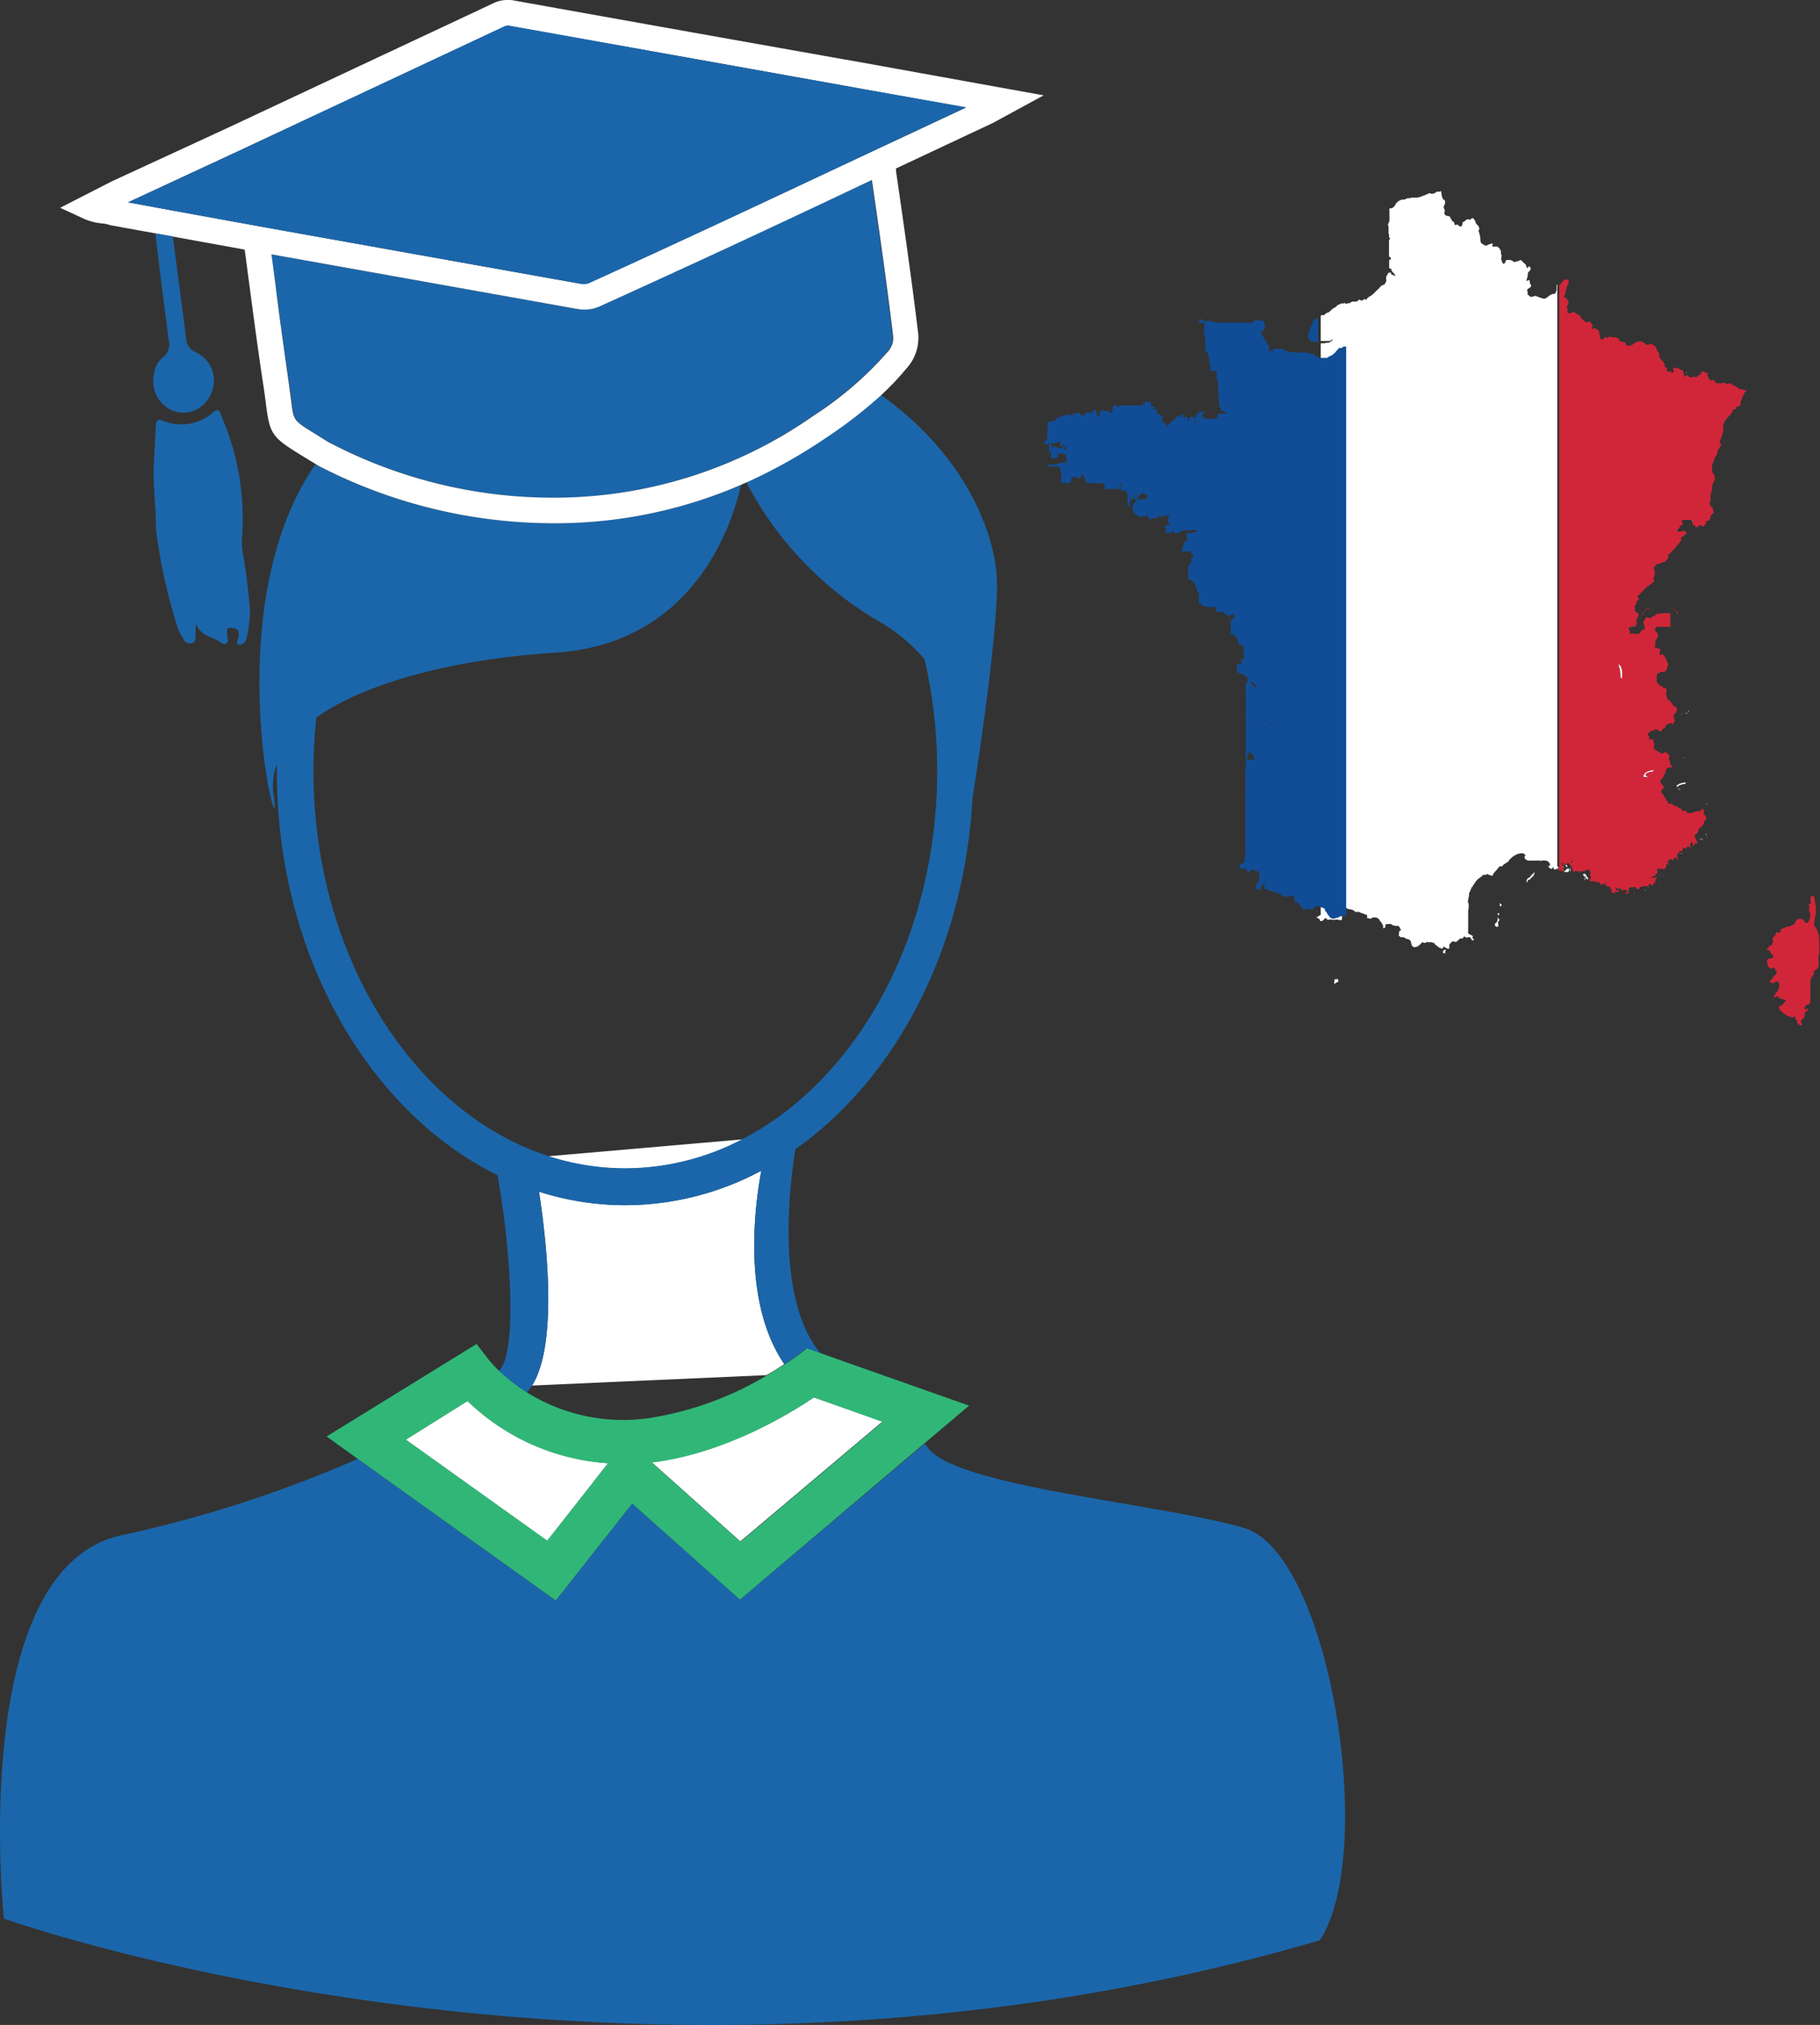 <svg xmlns="http://www.w3.org/2000/svg" viewBox="0 0 204.84 227.86"><rect x="0" y="0" width="204.84" height="227.86" fill="#333333" stroke="none"/><defs><style>.cls-1,.cls-2,.cls-4{fill:none;}.cls-2{stroke:#fff;}.cls-2,.cls-4{stroke-linecap:round;stroke-linejoin:round;stroke-width:0;}.cls-3{fill:#fff;}.cls-4{stroke:#114d96;}.cls-5{fill:#114d96;}.cls-6{fill:#d12639;}.cls-7{fill:#1b66aa;}.cls-8{fill:#30b778;}</style></defs><title>Fichier 7</title><g id="Calque_2" data-name="Calque 2"><g id="Calque_1-2" data-name="Calque 1"><path class="cls-1" d="M179.15,99h0c0,.06-.06.09-.08.13h0A.88.88,0,0,1,179.15,99Z"/><path class="cls-1" d="M62.49,73.44C51,74.18,41.17,76.81,35.6,80.73a56.83,56.83,0,0,0-.33,6c0,20.85,11.25,38.42,26.43,43.35l21.85-1.9c12.84-6.65,21.92-22.72,21.92-41.45a55.8,55.8,0,0,0-1.42-12.55,19.47,19.47,0,0,0-5-4.18A39,39,0,0,1,84,54.27l-.62.27C82.49,58.63,78.32,72.41,62.49,73.44Z"/><path class="cls-1" d="M59.29,156.67A20.45,20.45,0,0,0,73,159.58a36.9,36.9,0,0,0,13.26-4.83l-26.39,1.17A5.71,5.71,0,0,1,59.29,156.67Z"/><path class="cls-1" d="M131,57.87h0l0,.08,0,0S131,57.87,131,57.87Z"/><path class="cls-1" d="M127.12,56.86v0a.19.19,0,0,0,0-.08c0-.06,0,0,0,0s.08,0,.08,0,0-.08,0-.07a.09.09,0,0,1-.07,0s0,0,0,0,0,0,0-.06.05,0,0-.05,0-.08,0-.07,0,0,0,0,.05,0,.07,0,0,0,0,0,0,0,0-.06l0,0s0,0,.05,0,0,0,0,.06,0,0,.06,0,0,0,.06,0l.06,0s0,0,.06,0,.08,0,.05,0l0,0-.06,0-.07,0s-.05,0-.05-.05,0,0,.05,0l.07,0h.08s.06,0,.08,0,0-.05,0-.06h-.07s-.07,0-.07,0a.07.07,0,0,0,0-.06.05.05,0,0,0-.07,0s0,0,0,.07l.06,0s0,0,0,0h-.15s-.07,0-.06,0a.11.11,0,0,0,0-.08s0-.08,0-.08l-.08,0s0,0,0,.06,0,0,.06.06a.19.19,0,0,1,0,.07s0,0,0,.07a.22.22,0,0,1,0,.08s0,0-.06,0h-.08a.06.06,0,0,0,0,0l0,.07s0,0,0,.06,0,0,0,.08a.14.14,0,0,1,0,.07.06.06,0,0,0,0,.07l0,.07A.19.19,0,0,1,127.12,56.86Z"/><path class="cls-1" d="M176.94,96.8s0,0,0,0l-.06-.08h0a.35.35,0,0,0,0,.12Z"/><path class="cls-1" d="M177.76,98.09l-.06,0h0l.06,0Z"/><path class="cls-1" d="M175.94,97.58s-.05,0-.07,0,0,0,.07,0Z"/><path class="cls-1" d="M175.76,97.44h0l0,0s0,0,0,.07,0,0,.05,0,0,0,0-.08Z"/><path class="cls-1" d="M176.3,97.33l-.09,0h0l.09,0Z"/><path class="cls-2" d="M178.24,98.27h0"/><path class="cls-3" d="M179.13,36.65h0a.44.44,0,0,0-.06.1A.44.44,0,0,1,179.13,36.65Z"/><path class="cls-3" d="M176,31.31l0,0Z"/><path class="cls-3" d="M176,33.2l0,0Z"/><path class="cls-3" d="M180.44,38l.05-.09Z"/><path class="cls-3" d="M175.88,31.45l.09-.09Z"/><path class="cls-3" d="M148,38.67h0Z"/><path class="cls-3" d="M148.15,35.88l-.08.06h0Z"/><path class="cls-3" d="M189.48,60a.33.33,0,0,1,.14,0s.07,0,.09,0,0,0-.09,0A.33.33,0,0,0,189.48,60Z"/><path class="cls-3" d="M187.75,62.27a.17.17,0,0,0-.16.07.17.17,0,0,1,.16-.07c.06,0,.12-.21.23-.27a3.83,3.83,0,0,0,.29-.28h0A2.44,2.44,0,0,1,188,62C187.87,62.05,187.82,62.27,187.75,62.27Z"/><path class="cls-3" d="M187.05,98.3a.9.9,0,0,0-.11.1h0a.9.9,0,0,1,.11-.1s.08,0,.13,0,0,0,.06,0l-.06,0S187.08,98.26,187.05,98.3Z"/><path class="cls-3" d="M184.86,66.35a3,3,0,0,1-.28.33,3,3,0,0,0,.28-.33,2.61,2.61,0,0,1,.31-.27,2.4,2.4,0,0,1,.26-.18l-.26.17Z"/><path class="cls-3" d="M186.73,98.55h0s.08,0,.12,0a.12.12,0,0,0,.05,0,.12.12,0,0,1-.05,0S186.72,98.5,186.73,98.55Z"/><path class="cls-3" d="M187.31,98.51h0s0,.08-.1.08h0C187.27,98.59,187.27,98.51,187.31,98.51Z"/><path class="cls-3" d="M188.64,59.57l0,0a.1.1,0,0,1,0-.05.1.1,0,0,0,0,.05Z"/><path class="cls-3" d="M186.88,98.63l-.07,0h0Z"/><path class="cls-3" d="M187.24,99a.43.43,0,0,1,0,0,.05.05,0,0,1,0,0,.05.05,0,0,0,0,0A.43.43,0,0,0,187.24,99Z"/><path class="cls-3" d="M187,98.58s0,0,0,0h0Z"/><path class="cls-3" d="M187.86,97.29s0-.12-.09-.06h0c0-.06.06,0,.09.07s0,.07.08.07h0C187.86,97.37,187.9,97.34,187.86,97.29Z"/><path class="cls-3" d="M188.2,97.25s-.07,0-.1,0,.07,0,.1,0,.07,0,.11.06a.08.08,0,0,0,.1,0h0a.09.09,0,0,1-.1,0S188.27,97.25,188.2,97.25Z"/><path class="cls-3" d="M185.8,65.62a1.24,1.24,0,0,0-.18.14,1.24,1.24,0,0,1,.18-.14.34.34,0,0,0,.14-.12A.34.34,0,0,1,185.8,65.62Z"/><path class="cls-3" d="M188.44,97.28s0,0,.07,0a.06.06,0,0,0,.06,0,.06.06,0,0,1-.06,0S188.45,97.26,188.44,97.28Z"/><path class="cls-3" d="M187.45,62.89a.28.28,0,0,1,.09-.07.09.09,0,0,0,0-.08.07.07,0,0,1,0,.07Z"/><path class="cls-3" d="M187.33,98a.27.27,0,0,1,.08-.07.23.23,0,0,0,.09-.08h0a.23.23,0,0,1-.09.08A.27.27,0,0,0,187.33,98Z"/><path class="cls-3" d="M187.06,63.23c-.08,0-.2.07-.31.13s-.38.1-.54.18h0c.16-.08.38-.09.54-.18l.31-.13.11,0,.09-.07-.09.07Z"/><path class="cls-3" d="M187.31,98s0,0,0,0h0S187.32,98,187.31,98Z"/><path class="cls-3" d="M187.52,97.82a.36.36,0,0,0,0-.09.43.43,0,0,1,0,0,.43.43,0,0,0,0,0A.36.36,0,0,1,187.52,97.82Z"/><path class="cls-3" d="M189.1,60.38c.07-.05.16,0,.29-.14h0C189.26,60.35,189.17,60.33,189.1,60.38Z"/><path class="cls-3" d="M194.4,46.93h0l.25-.27.31-.35h0l-.3.34C194.55,46.76,194.48,46.83,194.4,46.93Z"/><path class="cls-3" d="M183.93,100.52v-.17s0,0,0,0,0,0,0,0a.48.48,0,0,1,0,.17.26.26,0,0,1,0,.15h0A.77.77,0,0,0,183.93,100.52Z"/><path class="cls-3" d="M192.78,57.52a.32.32,0,0,1,.09,0A.32.32,0,0,0,192.78,57.52Z"/><path class="cls-3" d="M192.43,57.84a1.44,1.44,0,0,0,.21-.15A2.33,2.33,0,0,1,192.43,57.84Z"/><path class="cls-3" d="M182.67,100h0c.07,0,.05.06,0,.1s0,0,0,0-.06,0,0,0S182.74,100,182.67,100Z"/><path class="cls-3" d="M195.23,45.79a2.22,2.22,0,0,1,.31-.07.11.11,0,0,0,.06-.07.13.13,0,0,1-.06.07A2.22,2.22,0,0,0,195.23,45.79Z"/><path class="cls-3" d="M183.27,100.27c0-.06.06-.1,0-.12h0c.06,0,.06.06,0,.12s0,.07,0,.1h0S183.23,100.32,183.27,100.27Z"/><path class="cls-3" d="M183.75,100.68h0c-.07,0,0,.08,0,.1h0S183.68,100.7,183.75,100.68Z"/><path class="cls-3" d="M183,100.09l.09,0-.09,0Z"/><path class="cls-3" d="M184.85,100h0c.08,0,.05.06.08.12h0C184.91,100.05,184.93,100,184.85,100Z"/><path class="cls-3" d="M188.83,59.28v0s.1-.06.16-.15C188.93,59.22,188.84,59.24,188.83,59.28Z"/><path class="cls-3" d="M185.55,99.79l-.09.09a.24.24,0,0,0-.05.14v.17s0,0,0,0,0,0,0,0V100a.24.24,0,0,1,.05-.14l.08-.09s.09,0,.14,0h0C185.63,99.77,185.57,99.76,185.55,99.79Z"/><path class="cls-3" d="M186.71,99.4h0Z"/><path class="cls-3" d="M186.84,99.54l0-.1,0,.1s0,.06.1.08h0C186.89,99.6,186.89,99.58,186.84,99.54Z"/><path class="cls-3" d="M189,59h0a1.15,1.15,0,0,1,.27-.14s0,0,.05-.07,0,.06-.05.07A1.15,1.15,0,0,0,189,59Z"/><path class="cls-3" d="M192.15,58.39l-.11,0,.11,0a.13.13,0,0,0,.18,0A.13.13,0,0,1,192.15,58.39Z"/><path class="cls-3" d="M191.59,59a.42.42,0,0,0-.35-.12c-.06,0-.38.22-.42.14s-.3-.09-.37-.25.08-.32.08-.32-.06-.18-.29-.18-.38.08-.52,0-.08-.09-.25,0l-.07,0,.07,0c.17,0,.09,0,.25,0s.38,0,.52,0,.22,0,.29.18-.14.18-.08.32.28.06.37.25.36-.12.42-.14a.46.46,0,0,1,.35.12s.06,0,.1,0S191.61,59,191.59,59Z"/><path class="cls-3" d="M185,100.11h.13s0,.09.08.13h0s0-.12-.08-.13Z"/><path class="cls-3" d="M188.71,59.46l.09-.1Z"/><path class="cls-3" d="M188.2,74.57a.34.34,0,0,1,.17-.08.32.32,0,0,0,.13-.08.32.32,0,0,1-.13.08A.34.34,0,0,0,188.2,74.57Z"/><path class="cls-3" d="M188.64,74.35a.2.2,0,0,0-.14.06.2.2,0,0,1,.14-.06.93.93,0,0,0,.29,0,.35.35,0,0,0,.15-.07.35.35,0,0,1-.15.07A1.37,1.37,0,0,1,188.64,74.35Z"/><path class="cls-3" d="M188.7,87.73a.47.47,0,0,1,.17,0,.06.06,0,0,0,.06,0,.06.06,0,0,1-.06,0A.47.47,0,0,0,188.7,87.73Z"/><path class="cls-3" d="M182.63,100.29a.38.38,0,0,1,.15,0h0a.38.38,0,0,0-.15,0s-.06,0-.09,0h0S182.59,100.29,182.63,100.29Z"/><path class="cls-3" d="M188.77,88.53a1,1,0,0,1,.2.29l0,.05h.09c.32.06-.5-.19-.17-.43a1.69,1.69,0,0,1,.62-.21c.16,0,.38-.18.11-.18a2.7,2.7,0,0,0-.69.18c0,.09-.18.08-.23.16s0,0,0,0A.14.14,0,0,0,188.77,88.53Z"/><path class="cls-3" d="M192.63,90.3a.11.11,0,0,0,.06,0,.11.11,0,0,1-.06,0,1.73,1.73,0,0,0-.42.14c-.11.06-.17,0-.25.07.08,0,.15,0,.26-.07A1.53,1.53,0,0,1,192.63,90.3Z"/><path class="cls-3" d="M188.1,70.66a.89.89,0,0,1,.16-.25.89.89,0,0,0-.16.25Z"/><path class="cls-3" d="M188.56,71.92s0-.06.06-.1,0,0,0,0,0,0,0,0S188.56,71.89,188.56,71.92Z"/><path class="cls-3" d="M193.09,90.08s.08-.1.12-.11a.24.24,0,0,0-.12.11.4.4,0,0,0-.07.12A.4.4,0,0,1,193.09,90.08Z"/><path class="cls-3" d="M189.35,73.78l0-.06,0,.06Z"/><path class="cls-3" d="M190,80.16a.15.15,0,0,1,0-.08.15.15,0,0,0,0,.08Z"/><path class="cls-3" d="M193,92.08l-.13.1a1,1,0,0,1,.13-.09,1.12,1.12,0,0,0,.25-.28l.09-.12-.09.12A.93.93,0,0,1,193,92.08Z"/><path class="cls-3" d="M190,80.07s.08,0,.11-.09S190,80,190,80.07Z"/><path class="cls-3" d="M188.33,81.05s-.35-.27-.4-.23a.42.42,0,0,1-.37.21c-.26,0-.24.17-.41.27a.21.21,0,0,0-.11.13.24.24,0,0,1,.11-.13c.17-.09.15-.27.41-.27a.4.4,0,0,0,.37-.21s.36.19.4.23a.2.2,0,0,0,.31,0,.22.22,0,0,0,.05-.11.22.22,0,0,1-.05.11A.21.21,0,0,1,188.33,81.05Z"/><path class="cls-3" d="M189.7,80.18c-.07,0-.13,0-.25.07s-.3.1-.33.16h0c0-.06.26-.12.33-.16s.17-.09.25-.07.13.19.19.13S189.76,80.2,189.7,80.18Z"/><path class="cls-3" d="M188.47,86.84h0Z"/><path class="cls-3" d="M190.23,79a.18.18,0,0,1,.07,0s0,0,.06-.06a.09.09,0,0,1-.06.06A.18.18,0,0,0,190.23,79Z"/><path class="cls-3" d="M189,85.94l.11-.08h0Z"/><path class="cls-3" d="M190,79.26a.18.18,0,0,1,.12-.08h0A.18.18,0,0,0,190,79.26Z"/><path class="cls-3" d="M189.37,85.27a.84.84,0,0,0-.27.29h0a.84.84,0,0,1,.27-.29s.34,0,.41,0h0C189.71,85.29,189.42,85.22,189.37,85.27Z"/><path class="cls-3" d="M184.88,70.79a1.55,1.55,0,0,0-.14-.43c-.08-.17,0-.19,0-.34s0,0,0,0a.42.42,0,0,0,.11-.16h0l0,0,.12-.2-.12.2,0,0h0a.46.46,0,0,1-.11.16l0,0c0,.15-.08.17,0,.34a2.16,2.16,0,0,1,.14.43.11.11,0,0,1,0,.07S184.89,70.81,184.88,70.79Z"/><path class="cls-3" d="M190,96.07s.11,0,.12,0h0S190,96.1,190,96.07Z"/><path class="cls-3" d="M183.89,70s0,0,0,0a.08.08,0,0,0,0,0Z"/><path class="cls-3" d="M190.53,95.05a.38.38,0,0,0-.15,0h0a.38.38,0,0,1,.15,0c.05,0,.07,0,.1-.08S190.58,95.05,190.53,95.05Z"/><path class="cls-3" d="M192.42,92.85l.17-.11a.16.16,0,0,0,.07-.07.16.16,0,0,1-.07.07Z"/><path class="cls-3" d="M188.81,96.64h0a.21.21,0,0,1,.11,0,.07.07,0,0,0,.05,0,.07.07,0,0,1-.05,0A.21.21,0,0,0,188.81,96.64Z"/><path class="cls-3" d="M191,94.73s-.05-.07-.11-.07a.17.17,0,0,0-.14,0h0a.17.17,0,0,1,.14,0c.06,0,.08,0,.11.07s0,.07.09.08,0,0,0,0,0,0,0,0A.18.18,0,0,1,191,94.73Z"/><path class="cls-3" d="M189.87,95.82a.23.23,0,0,0-.14,0h0a.22.22,0,0,1,.13,0c.08,0,.09,0,.1.09a.7.7,0,0,0,0,.16h0a.7.7,0,0,1,0-.16S189.94,95.82,189.87,95.82Z"/><path class="cls-3" d="M189.27,96l-.12.05s-.08,0-.1.08h0s.07-.06.1-.08a.28.28,0,0,1,.12,0c.06,0,.1,0,.12.09a.12.12,0,0,0,.09.08h0a.12.12,0,0,1-.09-.08S189.33,96,189.27,96Z"/><path class="cls-3" d="M183.71,68.75l.07-.1h0Z"/><path class="cls-3" d="M183.51,70.61a1.15,1.15,0,0,0-.31.11l-.13.09a.42.42,0,0,1,.13-.08,1.17,1.17,0,0,1,.31-.12,1.83,1.83,0,0,0,.33-.11c.07,0,.11,0,.13-.08s-.06,0-.13.08Z"/><path class="cls-3" d="M186.08,69.33h0l-.15.08,0,0,0,0A.8.8,0,0,1,186.08,69.33Z"/><path class="cls-3" d="M192.08,94.08c0-.19-.07-.26-.14-.25s.13.06.14.25,0,.16.12.16h0C192.1,94.24,192.08,94.17,192.08,94.08Z"/><path class="cls-3" d="M191.14,94.59l0,0Z"/><path class="cls-3" d="M188,69.39s.08-.06.11-.1h0S188,69.35,188,69.39Z"/><polygon class="cls-3" points="192.3 93.99 192.31 93.98 192.3 93.99 192.3 93.99"/><path class="cls-3" d="M191.58,94.38a.39.39,0,0,0-.15,0,.33.33,0,0,1-.1.06l-.06.05.06,0,.1-.07a.26.26,0,0,1,.15,0s0,.08.07.11,0,0,.06,0a0,0,0,0,1-.06,0S191.62,94.38,191.58,94.38Z"/><path class="cls-3" d="M184.39,71.16l-.11.18h0Z"/><path class="cls-3" d="M184.21,67.06l0,0a2.65,2.65,0,0,1,.33-.34h0a2.65,2.65,0,0,0-.33.34Z"/><polygon class="cls-3" points="185.59 69.65 185.58 69.65 185.58 69.65 185.59 69.65"/><path class="cls-3" d="M177,96.77s0,0,0,0h-.07v0s.09.18.14.18S177,96.87,177,96.77Z"/><path class="cls-3" d="M172.33,98.79a1.68,1.68,0,0,1,.21-.18.94.94,0,0,0,.12-.22c0-.07.1-.13,0-.24h0a1.08,1.08,0,0,0-.11.18c0,.07-.11,0-.15.09a1.09,1.09,0,0,1-.45.43.5.5,0,0,0-.14.28c0,.25.08.16.12,0a.24.24,0,0,1,.16-.15l.1,0C172.14,99,172.3,98.85,172.33,98.79Z"/><path class="cls-3" d="M192.64,93.91Z"/><path class="cls-3" d="M176.5,97.74c-.07.08-.1,0-.15,0h0c-.08,0,0,.2-.15.2s0-.12-.09.07.11.11.16.11.22,0,.24,0a.67.67,0,0,0,.09-.21C176.61,97.75,176.57,97.66,176.5,97.74Z"/><path class="cls-3" d="M191.92,90.55l0,0Z"/><path class="cls-3" d="M189.2,74.15h0s0,0,0,0S189.19,74.17,189.2,74.15Z"/><path class="cls-3" d="M188.85,86.29l0,0Z"/><path class="cls-3" d="M168.76,103.4s-.06.07-.1.07,0-.19-.1-.23h0c-.05,0,0,.17,0,.24a1.33,1.33,0,0,1-.1.28c0,.07-.14.08-.19.18s0,.11,0,.2.11.12.19.15a.15.15,0,0,0,.18-.11c0-.17-.09-.39,0-.49S168.83,103.47,168.76,103.4Z"/><path class="cls-3" d="M148.16,103.24s-.06,0-.08,0a.73.73,0,0,1,.41.18c.06.07.09.26.21.23a.5.5,0,0,0,.31-.18c.11-.12.12-.26.27-.09a.3.3,0,0,0,.29.11c.18,0,.16-.06.31,0a1.19,1.19,0,0,0,.42,0,1.61,1.61,0,0,1,.31,0c.06,0,.35.14.39,0a.5.5,0,0,0,0-.46c-.08-.08-.19-.28-.1-.41s0-.24.06-.34a.36.36,0,0,1,.21-.25.27.27,0,0,1,.31.09.57.57,0,0,0,.33.18,1.58,1.58,0,0,1,.42.09c.12,0,.26.23.37.23a2.16,2.16,0,0,1,.36,0c.11,0,.21.14.33.14s.23.1.37.13.25.1.21.26,0,.14.14.18.31.08.36,0,.13-.09.33-.09a.6.6,0,0,1,.37.09c.17.09.21.27.34.41a1.16,1.16,0,0,1,.25.43c0,.08,0,.32.08.28s.21-.09.19-.21.06-.34.12-.27.16,0,.25,0,.16,0,.25,0,.11.16.27.16.17.07.27.07a.74.74,0,0,1,.33,0,.92.92,0,0,1,.17.29c.05.11.15.14.06.19s-.19.09-.19.23a.31.31,0,0,0,0,.11c0,.11-.07.29,0,.29s.18.2.27.16a.43.43,0,0,1,.38.07,1,1,0,0,0,.35.14c.08,0,.29.13.31.23s.05.18.08.31a.48.48,0,0,0,.17.3c.06,0,.2.12.29.05s.21,0,.27-.09.2-.13.27-.21.21-.27.29-.23.31.11.38,0,.15,0,.31,0,.12-.07.29,0,.26,0,.33.13a.72.72,0,0,0,.23.23c.1.06.17.14.27.21a2.79,2.79,0,0,0,.37.14c.09,0,.13-.3.21-.23a1.75,1.75,0,0,0,.29.18s.24.15.29,0a2.77,2.77,0,0,0,0-.41c.12-.07.16-.24.32-.32a.26.26,0,0,1,.29,0c.14.06.18,0,.29-.07l.27-.25c.08-.09.28,0,.35-.07s.14-.23.19-.21.13.17.33.12.25-.07.31,0,.19.22.19.29.23,0,.27,0h0v0a.87.87,0,0,0-.16-.17c-.05-.06,0-.18,0-.25s-.11-.1-.18-.14a2.35,2.35,0,0,0-.22-.1.28.28,0,0,1-.12-.14.44.44,0,0,1,0-.2c0-.07,0-.14,0-.21v-.41c0-.1,0-.27,0-.41v-1.25a1.45,1.45,0,0,1,.06-.3c0-.12,0-.29,0-.39s0-.12-.06-.23,0-.32,0-.34.07-.34.1-.5l0-.06s0-.1,0-.15a.51.51,0,0,1,.09-.18,1,1,0,0,0,.08-.22c.05-.1.09-.14.09-.23s-.1-.13,0-.07.1,0,.14-.09a1.24,1.24,0,0,1,.17-.27,2.75,2.75,0,0,0,.19-.28,1,1,0,0,1,.13-.16l.12-.11,0,0a.75.75,0,0,1,.18-.13l.17-.14.16-.1s0-.2.07-.12.15,0,.2,0,.18,0,.25-.07.12.09.23.09a.6.6,0,0,1,.19.06.2.2,0,0,0,.2,0s.06-.16.1-.22a.93.93,0,0,1,.16-.18c0-.06.11-.12.15-.18a1.74,1.74,0,0,0,.18-.22.69.69,0,0,1,.22-.23c.08,0,.13,0,.2,0s.1,0,.14-.1a.24.24,0,0,1,.15-.13l.21-.15a.76.76,0,0,1,.18-.09.65.65,0,0,0,.15-.18c0-.08.12-.14.17-.2a1.29,1.29,0,0,1,.17-.16l0,0a1,1,0,0,1,.2-.15l.22-.13a1.76,1.76,0,0,0,.2-.09l.28-.07a1.84,1.84,0,0,1,.33,0c.1,0,.16.09.21.15a.15.15,0,0,1,.08.15s-.1,0-.1,0a.85.85,0,0,0,0,.23.64.64,0,0,0,.41.28.78.78,0,0,0,.22,0c.08,0,.17,0,.26,0h.2l.2,0h.24a.31.31,0,0,1,.18,0,.17.17,0,0,0,.2,0h.06c.06-.05.29,0,.36,0a.51.51,0,0,1,.29.1c.07,0,.09.09.16.16a.36.36,0,0,1,.07.17c0,.13,0,.16-.09.16s-.1.07-.06.14a.51.51,0,0,0,.21.15s.1.06.16.08,0,0,0-.08.06-.07.11-.07.17-.2.1,0a.44.44,0,0,0,0,.16c0,.06.14,0,.19,0l.16,0V97.7a.2.2,0,0,0,.09,0c.17,0,.08-.12,0-.2h0l0,0s0,0-.05,0V32a.46.46,0,0,1-.07.07,3.23,3.23,0,0,0,0,.44,1.06,1.06,0,0,1-.12.43c-.06.14-.2.14-.33.14a1.07,1.07,0,0,0-.32.16,2.39,2.39,0,0,0-.33.25.56.56,0,0,1-.37.11,1.88,1.88,0,0,1-.46-.14,3.89,3.89,0,0,1-.41-.16c-.15,0-.3.06-.42.1a.33.33,0,0,1-.35-.14c-.14-.16-.2,0-.15-.23s-.09-.25-.06-.39.27-.23.31-.27.23-.18.09-.34-.08-.34-.13-.46-.24,0-.31.05,0-.27.06-.39a2.32,2.32,0,0,0,.06-.46c0-.14.2-.27.27-.38s.05-.19,0-.32-.21-.1-.25,0,0,.19-.12.05a1.27,1.27,0,0,1-.13-.32c0-.06-.21-.19-.25-.23l-.22-.25c-.1-.1-.25,0-.38.05a2.18,2.18,0,0,1-.44.11c-.13,0-.18-.15-.31-.18a1.54,1.54,0,0,0-.43-.05c-.14,0-.27.07-.27.23s-.22.2-.25.2-.16-.31-.17-.34a.77.77,0,0,1,0-.52c0-.1-.08-.24-.08-.34a.67.67,0,0,0-.12-.46.93.93,0,0,0-.29-.27H168c-.08,0,0-.2,0-.3s-.21,0-.27,0-.3.12-.41.18-.24-.05-.35-.11a.76.76,0,0,1-.3-.23,1.29,1.29,0,0,1-.06-.48,1.86,1.86,0,0,0-.08-.41,1.89,1.89,0,0,0-.1-.36c-.07-.15.1-.15.06-.32a.73.73,0,0,0-.15-.35c-.09-.1-.16-.09-.23-.27a1.23,1.23,0,0,0-.25-.48c-.13-.15-.24-.05-.31.05s-.33,0-.39,0a1.3,1.3,0,0,0-.31.21c-.12.17-.25,0-.25.25s-.14.39-.25.36a1.27,1.27,0,0,1-.27-.18c-.08-.08-.2,0-.31,0s-.06-.31-.17-.37l-.1,0s-.19-.32-.21-.34-.06-.24-.23-.28-.27,0-.37-.11a.32.32,0,0,1-.09-.41c.06-.13-.07-.29-.1-.41a.38.38,0,0,1,.08-.34.59.59,0,0,0,.06-.37c0-.13-.11-.2-.2-.25s-.17-.41-.19-.5,0-.33-.07-.43h0l0,0-.13.07-.15,0-.18,0c-.05,0-.08.1-.14.1s-.09.07-.15.08a.59.59,0,0,1-.19.05.48.48,0,0,0-.17,0c-.07,0-.11-.08-.17-.07a1.34,1.34,0,0,1-.18.07l-.13.06-.15.07a1,1,0,0,0-.15.07h0a.66.66,0,0,0-.2.06.67.67,0,0,1-.15.06l-.17.06a1.17,1.17,0,0,0-.2.06l-.16,0a1.08,1.08,0,0,1-.19,0,.4.4,0,0,1-.15,0,1,1,0,0,0-.17,0,.52.52,0,0,0-.16.06l-.16,0a.39.39,0,0,1-.15,0l0,0-.22.1-.18.06-.24,0a.44.44,0,0,0-.16.06l-.16.07a.53.53,0,0,0-.12.1l-.11.08a.57.57,0,0,0-.11.11c-.05.05-.07.16-.11.21l-.11.15a.31.31,0,0,1-.11.09l-.14.1a.25.25,0,0,1-.17,0,.13.13,0,0,0-.11.09.16.16,0,0,0,0,.15c0,.05,0,.09,0,.14s0,.12,0,.16,0,.12,0,.15,0,.07,0,.14a.91.91,0,0,1,0,.17.61.61,0,0,1,0,.15c0,.08,0,.14,0,.2a.36.36,0,0,0,0,.11l-.07.14a.89.89,0,0,1-.08.17s0,.09,0,.13a.28.28,0,0,0,.05.17l0,.12c0,.06,0,.1,0,.16v.29l0,0a.55.55,0,0,0,0,.18.31.31,0,0,0,.05.12.48.48,0,0,1,0,.17c0,.08,0,.08,0,.15l.09.07s0,.15,0,.16a.14.14,0,0,1-.09.08s0,.12,0,.16V28a.88.88,0,0,1,0,.17.4.4,0,0,0,0,.15c0,.06,0,.11,0,.16a1,1,0,0,0,0,.14.89.89,0,0,1,0,.15c0,.07,0,.09.06.12a.81.81,0,0,0,.1.09.14.14,0,0,1,.06.13c0,.08,0,.08-.09.1s-.09,0-.11.08a1.16,1.16,0,0,1,0,.18,1,1,0,0,0,0,.17c0,.07,0,.1,0,.16a.91.91,0,0,1,0,.17.5.5,0,0,0,0,.16s.07.09.1.11l.15,0s0,.08,0,.12a.26.26,0,0,0,.07.16c0,.06.08.07.11.12a.14.14,0,0,0,.08.09s.06.08.09.12l.09.13c.06.07-.06.06-.09.05a.24.24,0,0,0-.11-.06l-.13-.05c-.07,0-.08,0-.13-.07a.21.21,0,0,1,0-.16s-.09,0-.13,0a.45.45,0,0,0-.16,0c-.05,0-.08.11-.11.15a1,1,0,0,1-.1.17.75.75,0,0,0-.06.13.42.42,0,0,0,0,.16.63.63,0,0,0,0,.19.74.74,0,0,1,0,.14,1.11,1.11,0,0,1-.17.33.25.25,0,0,1-.12.08.38.38,0,0,0-.13.06l-.13.07a.35.35,0,0,0-.11.1l-.12.13a1.31,1.31,0,0,1-.11.12,1.42,1.42,0,0,1-.13.12l-.18.17a.34.34,0,0,1-.12.12s-.08.09-.12.12l-.11.12s-.08,0-.12.08a.56.56,0,0,1-.17.09l-.15.1a.42.42,0,0,1-.14.09l0,.07s-.11.08-.13.11,0,.17-.07,0-.11,0-.18,0-.09,0-.15.08-.16,0-.2,0-.1-.06-.19-.06-.13.1-.15.13a.49.49,0,0,1-.21.08c-.07,0-.14,0-.2,0l-.19,0a.48.48,0,0,0-.19.09.75.75,0,0,1-.2.1c-.08,0-.14,0-.2,0a.37.37,0,0,1-.21.06c-.09,0,0-.16-.09-.12s-.06.08-.16.08a.93.93,0,0,0-.22,0c-.06,0-.13.08-.2.1l-.19.07a.43.43,0,0,0-.13.14.73.73,0,0,1-.23.16l-.16.1c-.07,0-.1.09-.17.13s-.09.1-.13.14l-.18.13a.39.39,0,0,1-.21.08.42.42,0,0,0-.16.11,1.07,1.07,0,0,1-.16.14.42.42,0,0,1-.22,0c-.07,0-.12.07-.16.09l0,0v2.83h.73s.11,0,.14,0l.14,0,.12-.07.11-.09a.19.19,0,0,1,.1,0s-.06.07-.08.11l-.11.09a.34.34,0,0,0-.12.09l-.14.07-.15,0-.15,0-.12.06-.14,0h-.33v64.3Z"/><path class="cls-3" d="M188.2,74.57a.37.37,0,0,0-.08.19A.37.37,0,0,1,188.2,74.57Z"/><path class="cls-3" d="M168.71,102.73a.11.11,0,0,0,0,0c-.05.1-.22,0-.15.15a.26.26,0,0,0,.16.13s0-.1,0-.15a1,1,0,0,0,0-.17Z"/><path class="cls-3" d="M192.64,93.9s.07,0,0,0Z"/><path class="cls-3" d="M182.83,100.31h0Z"/><path class="cls-3" d="M182.21,100.6a.42.42,0,0,1-.12,0A.42.42,0,0,0,182.21,100.6Z"/><path class="cls-3" d="M195.65,45.46a.21.21,0,0,1,.13,0,.22.22,0,0,0,.16-.07.2.2,0,0,1-.15.06A.21.21,0,0,0,195.65,45.46Z"/><path class="cls-3" d="M184.16,100.79v0s0,0,0,0Z"/><path class="cls-3" d="M184.63,100.05h0Z"/><path class="cls-3" d="M178.35,99V99c0,.19.12-.22.12-.23s.09.1.13.13.14.15.14,0-.07-.16-.11-.24l-.1-.14a.43.43,0,0,0-.15-.2.21.21,0,0,0-.1,0h0c-.08,0-.14.08-.06.19s.3.33.18.09,0-.22,0-.08.13.11.1.22S178.35,98.64,178.35,99Z"/><path class="cls-3" d="M176.69,97.83a.36.36,0,0,0,.07.27c0,.05,0-.12,0-.19a.81.81,0,0,1,0-.22.28.28,0,0,0,0-.08h0A.51.51,0,0,0,176.69,97.83Z"/><path class="cls-3" d="M184.06,100.83Z"/><path class="cls-3" d="M191.26,94.51l0,0Z"/><path class="cls-3" d="M196.06,45.22h0l-.05.06Z"/><path class="cls-3" d="M192.94,51.89c0,.07-.05.14-.08.23C192.89,52,192.91,52,192.94,51.89Z"/><path class="cls-3" d="M193.9,49.8h0a1.22,1.22,0,0,1-.12.19A1.22,1.22,0,0,0,193.9,49.8Z"/><path class="cls-3" d="M189.46,60.14s0,0,0,0S189.45,60.15,189.46,60.14Z"/><path class="cls-3" d="M191.23,41.92s0-.05.05-.06S191.25,41.9,191.23,41.92Z"/><path class="cls-3" d="M150.37,110.21c-.09,0-.1-.09-.13-.09h0a.2.2,0,0,0,0,.09,1.16,1.16,0,0,0-.08.42c0,.2.24-.13.37-.1S150.68,110,150.37,110.21Z"/><path class="cls-3" d="M191.22,41.94l-.05.06.05-.06Z"/><path class="cls-3" d="M194.59,42.9l.11-.1Z"/><path class="cls-3" d="M194.87,42.82l0,0S194.89,42.81,194.87,42.82Z"/><path class="cls-3" d="M163.77,127.79H164l-.13,0Z"/><path class="cls-3" d="M185.67,69.57h0Z"/><path class="cls-3" d="M168.94,102s0-.09.07-.11-.14-.21-.16-.26,0-.12,0-.12l0,0s0,.16-.05.24,0,.06,0,.09S168.83,102,168.94,102Z"/><path class="cls-3" d="M186.19,69.26l.1-.1Z"/><path class="cls-3" d="M184.17,67.56h0l-.14.15Z"/><path class="cls-3" d="M185.94,65h0l0,0Z"/><path class="cls-3" d="M162.39,107.14c0,.1.17.14.24.14s.29,0,.13,0-.1-.15-.1-.22.16-.1,0-.21l0,0s-.07,0-.12.12C162.57,106.81,162.41,107,162.39,107.14Z"/><path class="cls-3" d="M189.4,73.69Z"/><path class="cls-3" d="M189.68,42.07h0Z"/><path class="cls-3" d="M181.09,99.44h0a.17.17,0,0,0-.12,0A.18.18,0,0,1,181.09,99.44Z"/><path class="cls-3" d="M189.86,41.83c0,.06-.05.15-.1.17s0,0,0,0,0,0,0,0S189.83,41.89,189.86,41.83Z"/><path class="cls-3" d="M179.22,98.89a.23.23,0,0,0,.06-.13.26.26,0,0,0,0-.15s-.1,0-.1-.1a.31.31,0,0,1,0-.13,1.09,1.09,0,0,0,.08-.15c0-.08,0-.09-.05-.14s-.05-.07-.07-.12a.47.47,0,0,0-.07-.12l-.06,0,0,0a.25.25,0,0,1,.08.12s.06.07.07.12.05.06.05.14a1.09,1.09,0,0,1-.08.15.19.19,0,0,0,0,.13c0,.06.07.07.1.1a.26.26,0,0,1,0,.15.23.23,0,0,1-.06.13s-.05.07-.07.12h0C179.17,99,179.2,98.94,179.22,98.89Z"/><path class="cls-3" d="M177.65,98.05l0,0h0Z"/><path class="cls-3" d="M179.08,99.14h0s0,0,0,0-.05,0,0,0Z"/><path class="cls-3" d="M179.15,99l0-.06a0,0,0,0,0,0,0h0l0,0s-.15.13,0,.17c0,0,.05-.07.08-.13Z"/><path class="cls-3" d="M188.39,41.3a.33.33,0,0,1,0-.2.27.27,0,0,0,0,.2c.06.12.06.17,0,.23S188.45,41.42,188.39,41.3Z"/><path class="cls-3" d="M177.93,98.09h.13s0,0,.05,0,0,0-.05,0Z"/><path class="cls-3" d="M177.76,98.09h0l-.06,0c0,.07.06.05.11,0Z"/><path class="cls-3" d="M188.35,41.62l0,0,0,0-.08.1Z"/><path class="cls-3" d="M179.62,99.13l-.07,0,.07,0c.06,0,.08.05.1.09h0S179.68,99.11,179.62,99.13Z"/><path class="cls-3" d="M181.78,99.9s0-.1,0-.11,0,.09,0,.11,0,.12.06.14l.12,0-.12,0C181.78,100,181.76,100,181.78,99.9Z"/><path class="cls-3" d="M181.94,100.36a.18.18,0,0,0,0-.14s0-.14,0-.15h0s0,.12,0,.15a.18.18,0,0,1,0,.14c-.05,0,0,.08,0,.11l0,0,0,0S181.89,100.41,181.94,100.36Z"/><path class="cls-3" d="M196.5,44l0-.06a1,1,0,0,1,.29-.32h0a1.12,1.12,0,0,0-.29.32Z"/><path class="cls-3" d="M182.57,100.42l0,0,0,0Z"/><path class="cls-3" d="M180,99.11s0,0,0,0,0,0,0,0Z"/><path class="cls-3" d="M191.63,41.46h0a1.75,1.75,0,0,0-.12.32h0A1.75,1.75,0,0,1,191.63,41.46Z"/><path class="cls-3" d="M180,99.2a.14.14,0,0,0,0-.07s0,0,0,.06,0,.09.06.12h0C180,99.28,180.05,99.26,180,99.2Z"/><path class="cls-3" d="M180.67,99.56s-.06,0-.11-.08a.31.31,0,0,1-.09-.11c0-.05-.05-.07-.08-.13l-.06-.11s0,0,0,0,0,0,0,0l.06.11a1.48,1.48,0,0,0,.08.13.31.31,0,0,0,.09.11c.05,0,.08,0,.11.08l.1.1s0,0,0,0,0,0,0,0Z"/><path class="cls-3" d="M181.19,99.66s0-.09.05-.11.06-.07,0-.09h0c.06,0,0,.07,0,.09s-.06.06-.05.11a.38.38,0,0,0,.09.09A.38.38,0,0,1,181.19,99.66Z"/><path class="cls-3" d="M188.69,80.86h0a2.1,2.1,0,0,0,.26-.13.38.38,0,0,0,.08-.11.38.38,0,0,1-.08.11A2.1,2.1,0,0,1,188.69,80.86Z"/><path class="cls-3" d="M176,97.23h0Z"/><path class="cls-3" d="M185.46,87.48c.33.06-.49-.19-.16-.44a1.51,1.51,0,0,1,.62-.2c.15,0,.38-.19.1-.19a3.28,3.28,0,0,0-.68.19c0,.09-.18.07-.23.16s-.08.23-.18.32S185.42,87.47,185.46,87.48Z"/><path class="cls-3" d="M175.94,97.58h0s-.05,0-.07,0l-.09-.08h0s0,0,0,.08a.55.55,0,0,0,.14.09l.07,0v-.09s0,0,0,0Z"/><path class="cls-3" d="M175.86,31.48a.18.18,0,0,1-.1.06.5.5,0,0,0-.1.14.5.5,0,0,1,.1-.14A.18.18,0,0,0,175.86,31.48Z"/><path class="cls-3" d="M176.11,97.24A.47.47,0,0,1,176,97a.11.11,0,0,0,0,0,.11.11,0,0,1,0,0,.42.42,0,0,0,.14.28l.1,0h0Z"/><path class="cls-3" d="M182.25,75.15a1.48,1.48,0,0,1,.09.51,4.87,4.87,0,0,0,.06.55c.11.48.2-.12.2-.32a2.65,2.65,0,0,0-.11-.74c.12,0-.18-.22-.21-.36s0-.08-.05-.08h0C182.17,74.71,182.14,74.9,182.25,75.15Z"/><path class="cls-3" d="M175.71,97.42l0,0Z"/><path class="cls-3" d="M176.46,97.26h0l-.07-.07Z"/><path class="cls-3" d="M175.67,97.88a.54.54,0,0,0-.25,0h0a.54.54,0,0,1,.25,0,1,1,0,0,1,.23.07s.11.11.14.09-.11-.07-.14-.09A.68.68,0,0,0,175.67,97.88Z"/><polygon class="cls-3" points="180.38 38.1 180.38 38.11 180.38 38.11 180.38 38.1"/><path class="cls-3" d="M177.25,98c-.05,0-.07,0-.07-.1a.88.88,0,0,0,0-.16.35.35,0,0,0-.06-.14s-.1-.09-.09-.11.05-.09,0-.11,0,.11,0,.11.09.11.09.11a.24.24,0,0,1,.05.14.45.45,0,0,1,0,.16c0,.07,0,.08.07.1l.09.08s0,0,.07,0,0,0-.07,0Z"/><path class="cls-3" d="M181.75,37.67l0,0Z"/><path class="cls-3" d="M176.3,97.33h0l-.09,0v.09a.71.71,0,0,0,.15.15c.11.06,0-.17,0-.19l0,0S176.33,97.34,176.3,97.33Z"/><path class="cls-3" d="M181.05,37.73A.73.73,0,0,0,181,38h0A1.12,1.12,0,0,1,181.05,37.73Z"/><path class="cls-3" d="M181,38s0,.06,0,.06S180.94,38,181,38Z"/><path class="cls-3" d="M176.21,96.91s.06.15.09.19h0S176.23,96.93,176.21,96.91Z"/><path class="cls-3" d="M176.32,32l.05,0-.05,0Z"/><path class="cls-3" d="M176.87,97.29a.15.15,0,0,0-.07-.12h0a.19.19,0,0,1,.07.12c0,.06,0,.11.07.13h0C176.88,97.4,176.89,97.35,176.87,97.29Z"/><path class="cls-4" d="M139.94,73.46h0"/><path class="cls-5" d="M139.88,73.49s0,0,0,0h0s0,0,0-.07a0,0,0,0,0,0,0s0,0-.05,0h0s0,0,0,.07a.12.12,0,0,0,0,.07Z"/><path class="cls-5" d="M148.2,35.85l0,0-.08.07h0c-.05,0-.15,0-.18,0a.48.48,0,0,0-.12.16.45.45,0,0,0-.1.18l-.05.21a.88.88,0,0,1-.1.22.68.68,0,0,0-.07.2,1.8,1.8,0,0,1-.08.21l-.06.19v0a.91.91,0,0,1-.07.14s0,.09,0,.14a.75.75,0,0,1-.05.16.83.83,0,0,0,0,.15.26.26,0,0,0,0,.15s.07,0,.09.08a.5.5,0,0,1,.05.13.39.39,0,0,1,.06.11s.05.06.1.06h.16s.08-.05.12-.06.15,0,.05,0a.24.24,0,0,0-.11.06c-.09,0,0,.06.06.06h.15l.16,0h.23V35.85Z"/><path class="cls-5" d="M117.58,49.7s-.07,0-.08,0,0,0,0-.05,0,0,0,.05,0,0,0,.07,0,0,.06,0,0,0,0,0,0,0,0,.07,0,0,0,0,0,0,0,.08a.22.22,0,0,0,0,.08h.14a.06.06,0,0,1,.06,0,.11.11,0,0,1,.07,0s0,0,.06,0,.06,0,.07,0,0,0,0,0a.25.25,0,0,0,0-.08s0,0,0-.06,0,0,0,0a.09.09,0,0,0,.07,0s0,0,.07,0l.06,0s0,0,.08,0l0,0s0,0,.07,0h.15a.21.21,0,0,0,.08,0l.06,0,0,0,.06,0a.18.18,0,0,0,.07,0l0,0a0,0,0,0,1,.06,0l.07,0s0,0,0-.05l.05-.06.07,0,.07,0a.12.12,0,0,0,.07,0,.09.09,0,0,1,.07,0s0,0,0,.06,0,0,.06,0,0,0,.07-.05a.24.24,0,0,0,0-.08s0,0,0,0a.06.06,0,0,1,.07,0s0,0,0,.05,0,0,0,0,0,0,0,.06,0,0-.06,0l0,0,0,.07a.1.1,0,0,1,0,0,.16.16,0,0,0,0,.07.14.14,0,0,1,0,.07s0,.06,0,.09,0,0,0,.07,0,0,0,.06a.11.11,0,0,0,.08,0s0,0,0-.06,0,0,.06,0a.07.07,0,0,0,0,0s0,0,.07,0,0,0,0,.05.06,0,.06,0,0,0,0-.06,0-.08,0-.09,0,0,0-.07,0,0,.06,0,0,0,0,0,0,0,0,0,0,0,0,0,0,0,.07,0,0,0,0,0h0a.1.1,0,0,1,.08,0s0,0,0,.06a.31.31,0,0,0-.07.09l-.1.08a.19.19,0,0,0-.1.08s0,0,0,0h.23l.09,0,.07,0,.07.06h.08c.05,0,0,.07,0,.08a.3.3,0,0,1-.1.07l0,.06-.07,0h-.08s0-.08,0-.08,0-.07,0-.08,0-.05-.07-.05h-.21s-.06,0-.08.06l-.12,0-.09,0-.07,0s-.06,0-.08,0h-.07a.11.11,0,0,1-.08,0s0,0,0-.06a.19.19,0,0,0,0-.08s-.1,0-.12,0h-.12l-.1,0-.08.05-.09,0s0,0,0,0,0-.06,0-.09a.08.08,0,0,1,.06,0s0-.08,0-.08-.07,0-.07,0a.15.15,0,0,0-.05.07.41.41,0,0,0,0,.09s0,0,0,.06,0,0,0,0,0,0-.06,0,0-.06,0-.08l0-.09a1,1,0,0,1,0-.1s0-.07,0-.1a.09.09,0,0,0,0-.1c0-.05-.07,0-.11,0a.2.2,0,0,0-.09.07l-.1.08s0,.06,0,.1a.35.35,0,0,1,.06.14,1,1,0,0,0,0,.1.14.14,0,0,1,0,.09.18.18,0,0,1,0,.07l-.07,0s0,0,0,0a.13.13,0,0,0,0-.08s0,0,0,0a.24.24,0,0,0,0,.08.09.09,0,0,0,0,.06l0,.07a.11.11,0,0,1,0,.07.17.17,0,0,0,0,.07s0,.06,0,0,0,0,0-.06l.07,0s0,0,0,0h.07s0,0,.07,0l.06,0s0,0,0,0,0,0,.06.05,0,0,0,.08,0,0-.06,0l-.06,0s0,.07,0,.08l.06,0s0,.05,0,.07l0,.09a.25.25,0,0,1,0,.08s0,.06,0,.09,0,.06,0,.09,0,0,0,.07,0,0,0,.07,0,0,0,0H119a.15.15,0,0,0,0-.1s0,0,0,0,0,0,.06,0,0-.06,0-.08,0,0,0-.07a.41.41,0,0,1,0-.08l0,0s0-.07,0-.09a.28.28,0,0,1,0-.09l.07,0h.23s0,0,.07,0,0,0,0,0l.07,0s0,0,0,0h.09l.07,0s0,0,0,0,0,.06,0,.08,0,0,.06,0h.24s0,0,0,0a.09.09,0,0,1,0,.06l0,.06a.17.17,0,0,1,0,.1v.09a0,0,0,0,0,0,.06l.07.06a.2.2,0,0,1,0,.08.17.17,0,0,1,0,.1s0,0,0,.07a.28.28,0,0,0,0,.09v.18l0,0-.07,0-.08,0-.07,0-.08,0-.07,0-.07,0H120a.09.09,0,0,0-.06,0,.11.11,0,0,1-.08,0h-.08l0,0a.21.21,0,0,0-.11,0,.28.28,0,0,1-.13,0l-.09,0c-.06,0-.09.09-.15.09l-.14,0a.08.08,0,0,0-.08,0l-.09.07a.09.09,0,0,1-.07,0s0,0-.07,0-.08,0-.11.06l-.12,0a.15.15,0,0,1-.09,0h-.18l-.09,0-.08,0H118a.08.08,0,0,0-.07,0v.09s0,0,0,.06,0,0,0,.06l-.07,0s0,0-.06,0,0,0,.06,0h.07l.07,0,.05,0h.16a.11.11,0,0,1,.07,0s0,0,.06,0l.07,0a0,0,0,0,1,0,0h0a.15.15,0,0,0,.06,0l.06,0,.08,0,0,0s0,0,.07,0h.08s0,0,.06,0l.06,0h.08a.1.1,0,0,1,.08.05s0,0,.05,0l.07,0,0,0s0,0,0,.07a.1.1,0,0,0,.05,0l.08,0a.1.1,0,0,1,0,0,.16.16,0,0,1,0,.07l.05.06,0,0s0,0,0,.05a.31.31,0,0,1,0,.08.16.16,0,0,0,0,.07.21.21,0,0,0,0,.06h0a.34.34,0,0,1,.06.06l.05.07a.43.43,0,0,0,0,.07.41.41,0,0,1,0,.09s0,.06,0,.09a.29.29,0,0,1,0,.09s0,.06,0,.09,0,.05,0,.08,0,0,0,.09,0,.06,0,.09,0,.06,0,.08,0,.06,0,.08,0,.05,0,.06h0s0,0-.07,0a.61.61,0,0,0,0,.14s0,.06,0,.08,0,.07.07.08h.29s0,0,.07-.06a.06.06,0,0,1,.07,0,.31.31,0,0,0,0,.09l.07,0h.24a.08.08,0,0,0,.07,0,.07.07,0,0,0,0,0,0,0,0,0,1,.06,0h0s0,0,.08,0,.06,0,.07-.05,0-.06,0-.08a.22.22,0,0,0,.05-.11.2.2,0,0,0,0-.11l0-.1s.06-.07.07-.08l.12-.08a.91.91,0,0,1,.13-.08l.07-.06s0,.06.06.06h.08s0-.08.1,0,0,.08.08.12a.39.39,0,0,1,.1.08s0-.08.11-.08h.14s.07,0,.09,0a.48.48,0,0,0,0-.12.61.61,0,0,0,0-.14.2.2,0,0,1,0-.15s0-.05.07,0,.06,0,.11,0l.09.13a.47.47,0,0,0,.06.15,1.39,1.39,0,0,1,.06.13s.06,0,.08.08a.93.93,0,0,1,0,.13.54.54,0,0,0,.09.12.41.41,0,0,1,.08.13s0,.08,0,.12a.09.09,0,0,0,.07,0s0,0,.06,0,.08,0,.09,0a.08.08,0,0,1,.07,0,.05.05,0,0,0,.06,0l.06,0h.17a.06.06,0,0,0,.07,0l.06-.07s0,0,.07-.06,0,0,.06,0a.11.11,0,0,0,.06.07l.06,0s0,0,0,0,0,.05.06.06l.06,0s.06,0,.08,0h.06l0,0a.13.13,0,0,0,.07,0h.32a.09.09,0,0,1,.1,0s.1,0,.14,0,0-.07,0-.09a.53.53,0,0,1,0-.12s0-.13,0-.06,0,.08,0,.13a.49.49,0,0,0,0,.12s0,0,.06.11a.69.69,0,0,0,.07.15.75.75,0,0,0,.07.12l0,.06s0,.05,0,.07a.21.21,0,0,1,0,.06l0,.08s0,0,0,.05h.09s0,0,0-.05.05,0,.07,0l.08,0H126s0-.05,0-.06a.25.25,0,0,1,0-.07s0,0,0-.06a.19.19,0,0,1,0-.08.07.07,0,0,0-.06,0h.07a.11.11,0,0,0,.08,0s0,0,0-.06,0-.07,0-.09l0,0h.09a1.17,1.17,0,0,0,0-.11l.07-.08a.86.86,0,0,1,.07-.1s0,.1,0,.14l0,.14a.93.93,0,0,0-.05.1s0,0-.07,0a.11.11,0,0,1-.08,0s0,.06,0,.08,0,0,0,.07,0,0-.05.06a.22.22,0,0,0,0,.08s0,0,0,.08a.31.31,0,0,0,0,.08s.07,0,.07,0,0,0,0,0h.08l.08,0s0,0,0,0,0-.05,0-.07h-.15s0,0,0,0a.08.08,0,0,1,.08,0h.08s0,0,.07,0a.12.12,0,0,1,.05,0s-.05,0-.08,0,0,0,0,.05,0,0,0,.07.07,0,.08,0a.09.09,0,0,1,.07,0l0,0,.05,0,.06,0,.06.06s0,0,.05.05a.08.08,0,0,0,0,0l0,0,0,.05s0,0,.06,0v0s0,0,0,.08a.21.21,0,0,0,0,.07l.06,0,.06.06,0,0s0,0,0,0,0,0,0,.06l0,.07a.19.19,0,0,0,0,.07l0,.07s0,.06,0,.08v.19a.28.28,0,0,1,0,.09s0,.07,0,.09l0,.05s0,.08,0,.1v.09a.19.19,0,0,0,0,.08l0,.08a.29.29,0,0,1,0,.09s0,.06,0,.08v.09s.06,0,.06,0,0,0,.07,0,0,0,.07,0l.06,0,.07,0s.06,0,.07,0,0-.06,0-.07l0,0s0,0-.06-.05l-.06,0a.18.18,0,0,1,0-.07.29.29,0,0,1,0-.09.29.29,0,0,0,0-.09l0-.08s0-.06,0-.09,0,0,0-.08,0-.06,0-.09,0,0,0-.06l0-.07a.28.28,0,0,0,0-.09s0,0-.05,0a.19.19,0,0,1,0-.08s0-.05,0-.07,0,0,0,0l.06,0s0,.06,0,.09a.11.11,0,0,0,0,.08.09.09,0,0,0,0,.07s.06,0,.07,0a.07.07,0,0,1,.05,0l.07,0,.09,0a.11.11,0,0,1,.06,0s0,0,0,0a0,0,0,0,0,.05,0h0v-.27a.2.2,0,0,0,0-.07s0,0,0-.07a.28.28,0,0,1,0-.09l0-.06s-.07,0,0,0,0,0,.06,0,0,.07,0,.08,0,0,0,0,0,.07,0,.08,0,.06,0,.09,0,0,0,.08a.16.16,0,0,1,0,.07v.08a.21.21,0,0,0,0,.08.11.11,0,0,0,0,.08s0,0,.06,0,0,0,.05-.06a.27.27,0,0,1,0-.09.11.11,0,0,0,0-.08l0,.05a.1.1,0,0,0,0,.07s0,0,0,0a.34.34,0,0,1,0,.1s0,0,.06,0a.11.11,0,0,0,.08,0,.08.08,0,0,1,.06,0h.06s0-.07,0-.07,0,0,0-.07a.16.16,0,0,0,0-.07l0,0-.06-.07s0-.06,0-.07,0,0,0-.08,0,0,0-.06a.29.29,0,0,0,0-.09.31.31,0,0,0,0-.07s0,0,.06,0,0,0,0,0a.08.08,0,0,1,0,.07.11.11,0,0,0,0,.08l0,.1a.14.14,0,0,1,0,.09.09.09,0,0,0,0,.07l.07,0h.06s0-.07,0-.08a.08.08,0,0,1,0-.08.11.11,0,0,1,0-.07l0,.12s.05,0,.05.06a.1.1,0,0,0,0,.05h.07s0-.09,0-.1,0-.08,0-.1.05,0,.06,0h0s0,0,0,.06,0,0,0-.08v-.09s0,0,.06-.06h.08s0,0,.06,0,.06,0,.07,0,0,0,0,0h.15s0,0,0-.07a.08.08,0,0,0,0-.07l-.07,0s0-.06,0-.07.05,0,.06,0a.1.1,0,0,0,0,.07.06.06,0,0,1,0,.07s0,0,0,.07,0,0,.05,0h0c.05,0,.05.06.12.06s.07,0,.12,0,0,.14,0,.15.09,0,.11,0,.06-.08.08-.07,0,.12,0,.12-.1,0-.15.08-.12-.07,0,0a.09.09,0,0,1,0,.1.21.21,0,0,1,0,.11c0,.05,0,.07-.09.08a.23.23,0,0,1-.16,0s-.05,0-.07-.05,0,.06-.06.08-.06,0-.06,0,0-.07,0-.08-.09,0-.1,0l-.07.09s-.11,0-.12.05-.07,0-.07,0-.06-.05-.09-.08,0-.07,0-.13-.08,0-.11,0-.08,0-.09,0a.61.61,0,0,1,0,.12.11.11,0,0,0,0,.11A.35.35,0,0,0,129,58c.06,0,.12,0,.15,0s.08.06.09.12a.41.41,0,0,1,0,.16s.06.06.09.08l0,0,.12.06a.11.11,0,0,0,.13,0s0-.08,0-.1.1,0,.13,0H130s0-.06.07-.06a.27.27,0,0,1,.12,0l.1,0h0s.07,0,.09,0a.27.27,0,0,0,0-.15s-.09-.07,0-.09a.11.11,0,0,1,.1.06s0,.05.09.05l.07-.09s0-.11,0-.12,0,0,.1,0,.07,0,.09-.07h0a.08.08,0,0,1,0,0l-.08.09-.06.08s-.15,0-.1.13.16-.06.19-.08a.11.11,0,0,1,.14,0s0,0,.07.06.09,0,.12-.06.08,0,.14-.09.07,0,.1,0a.51.51,0,0,0,.16.09.82.82,0,0,1,.19.09s0,.08,0,.09a.11.11,0,0,1-.12,0,.11.11,0,0,0-.1-.06s-.06,0-.07.07,0,.08.06.11,0,.11,0,.15l0,.13a.11.11,0,0,0,0,.12.07.07,0,0,0,.11,0l0,0s.07,0,.08,0v0a.1.1,0,0,1,0,.1s0,0-.05.06,0,.05,0,.05h.07c.05,0,0,0,0,.06h-.08l-.08,0a.11.11,0,0,0-.08,0l-.07,0s0,0-.06.05l-.06.07s0,0-.06,0l0,.06-.07,0h-.08s-.05,0-.06,0,0,.07,0,.08l.07,0,.07,0s.06,0,.07.07a.22.22,0,0,1,.05.08.29.29,0,0,1,0,.09,0,0,0,0,1,0,0v0a.41.41,0,0,1,0,.11s0,.09,0,.12,0,0-.06.06a.25.25,0,0,1-.12,0s-.06,0-.06,0a.08.08,0,0,0,0,.07h.17s0,0,.05,0,0,0,.06,0a.18.18,0,0,0,.07.05l.06,0,.07,0,.08,0,.07.05s.05,0,.07,0l.07,0a.15.15,0,0,0,.07,0s0-.05,0-.06,0-.07,0-.09,0-.06,0-.07.05,0,.08,0l.08,0,.07,0a.15.15,0,0,1,0,.06l.07.07,0,0a.23.23,0,0,1,.07.07l.05,0,.05,0,.07,0a.1.1,0,0,0,.07,0h.16s0,0,0,0l0-.06a.12.12,0,0,1,.05,0l.06,0,.07,0a.1.1,0,0,0,.05,0l0,0,.07,0s0,0,0-.06l0-.06,0-.06s0,0,.05-.05l.08,0,.07,0,.1,0a.45.45,0,0,1,.16,0H134l.09,0,.1-.05.1,0h.12l.11,0,.08.06.09,0s0,0,0,.08,0,.06,0,.07h-.15s0,0-.06,0,0,.05-.05.06-.05,0-.06,0,0,0,0,0l-.06,0s0,0-.07,0h-.09s0,.06,0,.07a.1.1,0,0,1,0,0,.12.12,0,0,1-.08,0h-.07l-.08,0-.07,0h-.23a.09.09,0,0,0-.07,0,.15.15,0,0,0,0,.07s0,.05,0,.07a.28.28,0,0,1,0,.09.13.13,0,0,1,0,.07.11.11,0,0,0,0,.08s.05,0,.05,0,0,0,0,.06a.09.09,0,0,1,0,.07.25.25,0,0,1,0,.08v.09a.38.38,0,0,1,0,.1l0,.08a.36.36,0,0,0,0,.07.43.43,0,0,1,0,.07.09.09,0,0,1-.06,0h-.15a.13.13,0,0,0-.06,0,.12.12,0,0,0,0,.05l-.05,0L133,62s0,0,0,.06h.07s0,0,0,0l.07,0h.18a.11.11,0,0,1,.08,0h0l.06,0,.07,0a.1.1,0,0,0,.07,0h.16l.06,0a.12.12,0,0,0,.1,0,.11.11,0,0,1,.07,0l.07.05a.1.1,0,0,0,0,0,.15.15,0,0,1,0,.07s0,0,.06,0l0,.05a.09.09,0,0,1,0,.06s0,.05.07.08l.06.06a.22.22,0,0,1,.05.08s0,.08,0,.12a.13.13,0,0,1,0,.09s-.06,0-.07,0a.2.2,0,0,0-.08,0l-.07.05,0,.07s0,0,0,.08a.32.32,0,0,0,0,.09.2.2,0,0,0,0,.08s0,0,0,.08,0,0,0,0,0,.05,0,.07,0,0,0,.06l-.05,0-.07.06-.05.06a.1.1,0,0,1,0,0l-.05.06,0,.07,0,.06a.09.09,0,0,0,0,.07s0,0,0,.07a.08.08,0,0,1,0,0,.08.08,0,0,1-.07,0s-.05,0-.06,0,0,0,0,.06a.13.13,0,0,0,0,.07.43.43,0,0,1,0,.07.34.34,0,0,1,0,.1s0,.07,0,.11V65a.29.29,0,0,0,0,.09.11.11,0,0,0,.06.07l.08.06.08,0,0,0,.07.06.06.05.06,0,.07.07s0,0,.07.06l.07.07.07.07a.15.15,0,0,1,.05.06l0,.07.08.08,0,.06a.11.11,0,0,1,0,.08.17.17,0,0,1,0,.07.24.24,0,0,0,0,.09l0,.07a.05.05,0,0,0,.05,0s.06,0,.07-.06.05,0,.05,0a.25.25,0,0,1,0,.07l0,.07v0a.41.41,0,0,0,0,.09.56.56,0,0,1,0,.12l0,0a.31.31,0,0,0,.05.1s0,0,.05.06a.09.09,0,0,0,0,0s0,0,.05,0a.64.64,0,0,1,0,.07s0,.06,0,.09l.06,0a.11.11,0,0,1,0,.07l0,.07a.31.31,0,0,1,0,.1s0,0,0,.08l0,.1s0,0,0,.08a283669033199.38,283669033199.38,0,0,1,0,.18.19.19,0,0,1,0,.08.3.3,0,0,0,0,.1.22.22,0,0,0,0,.08s0,.06,0,.08a.29.29,0,0,0,0,.1l.06,0s0,0,.08,0,0,0,0,0,0,0,.07,0,0,0,.06.05,0,0,0,.07a.56.56,0,0,1,.05.08s0,0,.06.07l.06,0,.08,0a.09.09,0,0,0,.07,0l.07.06.07,0s0,0,.06,0l.1,0h.14s0,0,0,0l-.06,0s0,0,0,.07a.09.09,0,0,0,.08,0l.09,0,.06,0a.11.11,0,0,0,.08,0h.19l.08,0h.15l.08,0,.07,0,.05.05,0,.06a.22.22,0,0,1,.05.08l0,.06a.24.24,0,0,1,0,.08v.1a.34.34,0,0,0,0,.1s.05,0,.07,0l.08,0h.08s0,0,.06,0a.09.09,0,0,1,.06,0,.06.06,0,0,1,.07,0s0,0,.07,0h.07s0,0,.05,0a.11.11,0,0,1,.08,0,.1.1,0,0,1,.07,0s0,0,0,0,0,.06.08.08a.19.19,0,0,1,.05.09.25.25,0,0,0,0,.12,1.17,1.17,0,0,0,.05.11.19.19,0,0,1,0,.07s0,0,0,.06,0,0,0-.06,0,0,0-.09,0-.06,0-.1a.3.3,0,0,0,0-.1v0l0,.05s.05,0,.09,0,.07.08.1.1l.08,0,.06.06a.56.56,0,0,0,.05.08l.07.06s0,0,.08.07,0,0,.05.06,0-.06,0-.09a.28.28,0,0,0,0-.09.09.09,0,0,1,0-.07.15.15,0,0,1,.06,0l.06-.08a.18.18,0,0,1,.12,0,.35.35,0,0,0,.14,0s.05,0,.07-.06l.07-.09s0,0,.08,0,0,0,0,0l-.09.06s0,.09,0,.1,0,0,0,.08a.19.19,0,0,0,0,.08l0,.07a.19.19,0,0,1,0,.07.08.08,0,0,1,0,.07l-.07,0h-.08s0,0,0,.06a.18.18,0,0,1-.05.07.25.25,0,0,0,0,.07.21.21,0,0,0,0,.06.15.15,0,0,1-.06,0l-.08,0-.06,0a.1.1,0,0,0,0,0V71s0,0,0,0v0s0,0,0,.07,0,0,0,0,0,0,0,.06l0,.06a.11.11,0,0,0,0,.08.64.64,0,0,0,0,.07l.05.07a.11.11,0,0,0,.08,0,.1.1,0,0,0,.09,0s0,0,.05,0a.14.14,0,0,1,.09,0s.06,0,.06,0,0,.06-.05.08l0,.06s.08,0,.09,0,0,0,0,0,0,0,.05,0l.08,0s0,.07,0,.1l-.07,0s-.05,0,0,.06.06,0,.07,0a.14.14,0,0,0,.09,0s0,0,0,0l.05.06a.25.25,0,0,1,0,.12s0,.06,0,.09a.2.2,0,0,0,0,.08s0,0,.05.07,0,0,.06,0,0,0,.06.07a.21.21,0,0,1,0,.08v0s0,.07,0,.11a.15.15,0,0,0,0,.07s0,.09,0,.11,0,0,0,0H140s-.07,0-.07,0a.22.22,0,0,0,0,.08s0,0,.05,0a.14.14,0,0,1,0,.06l0,.07s0,.06.05.06l.06,0h.07l.06-.05a.17.17,0,0,1,.1,0l.06,0,.05-.05h.08s0,0,0,0l-.08,0s0,0-.07,0l-.06,0a.13.13,0,0,0-.06,0l-.06,0h-.15l-.06,0h-.06a.11.11,0,0,1,0,.06s0,0,0,0l.06,0s0,.05,0,.09,0,.07,0,.1a.15.15,0,0,1,0,.09.26.26,0,0,1,0,.09L140,74l0,0a.26.26,0,0,0,0,.08.21.21,0,0,1-.09.13l-.07,0h-.09s0,0-.05,0,0,0-.06,0,0,0,0,.08a.06.06,0,0,0,0,.06l.06,0s0,0,.06.06,0,0,0,0a.19.19,0,0,1,0,.07s0,.06,0,.09v.08s0,.06,0,.06,0,0-.07,0,0,0,0-.07,0,.05,0,.05,0,0-.06.06a.11.11,0,0,1-.07,0h-.24a.09.09,0,0,0-.06,0,.12.12,0,0,0-.05,0l0,.08a.22.22,0,0,0,0,.08.37.37,0,0,0,0,.11v.29a.34.34,0,0,0,0,.1.22.22,0,0,0,0,.08v.08a.1.1,0,0,0,0,.06s.05,0,.07,0,0,0,.06,0,.05,0,.07,0,0,0,0,.06l.06.07.06,0,0,0,.06.05.07,0,.07,0a.12.12,0,0,1,0,0s0,0,0,0,0,.06.1.08l.11,0,.15.11.09.08a.14.14,0,0,0,.09,0s.06,0,.07-.06,0,.07,0,.09a.13.13,0,0,1,0,.09.06.06,0,0,0,0,.07s.05,0,.06,0a.09.09,0,0,1,0,.07.11.11,0,0,1,0,.08s0,0,0,.08.05,0,.07,0l0,.07a.13.13,0,0,0,0,.06s0,0,.06,0a.06.06,0,0,0,.07,0s0,0,.07,0l.06,0a.06.06,0,0,1,0,0,.36.36,0,0,1,0,.09s0,0,.05,0a.09.09,0,0,0,.06,0s0,0,.07,0,0,.06,0,.08.07,0,.08,0a.09.09,0,0,1,.06.06l.06.06s0,0,.05.06,0,0,.07,0l.06.06.06.08,0,.06.05.07,0,.06a.14.14,0,0,1,0,.08s0,0,0,.08a.16.16,0,0,0,0,.07l0,.08a.19.19,0,0,0,0,.08.32.32,0,0,0,0,.09.24.24,0,0,0,0,.08s0,0,0,.08,0,.06,0,.08a.25.25,0,0,1,0,.08.28.28,0,0,1,0,.09l0,.08s0,.06,0,.09,0,.06,0,.08a.28.28,0,0,0,0,.09l0,.07a.64.64,0,0,1,0,.07v0l0,.12a.94.94,0,0,1,0,.09.88.88,0,0,1,0,.16s0,.06,0,.09a.29.29,0,0,0,0,.09.22.22,0,0,1,0,.08.28.28,0,0,1,0,.09.28.28,0,0,0,0,.09.29.29,0,0,0,0,.09.19.19,0,0,0,0,.08.36.36,0,0,1,0,.1l0,.07,0,.07a.19.19,0,0,1,0,.08.3.3,0,0,1,0,.1v.08a.28.28,0,0,1,0,.09v.17a.11.11,0,0,0,0,.08l0,.07,0,.1a.42.42,0,0,1,0,.1l0,.09a.19.19,0,0,0,0,.07.24.24,0,0,0,.06.08l.05.07.06.08.07,0,.08,0h.08l.07,0,.08,0,.06,0a.27.27,0,0,1,.07.08l.05.06,0,.06s0,0,0,.06-.06,0-.06,0,0,0-.06,0a.12.12,0,0,1-.05,0,.1.1,0,0,0,0,0l-.06-.06H143s0,.05,0,.07l0,0s0,0,.05,0l0,0s0,0,0,.07,0,0-.07,0,0,0-.08,0-.05,0-.07,0a.07.07,0,0,1,0-.05s0-.06,0-.08a.18.18,0,0,0-.1-.09l-.06,0,0-.06a.43.43,0,0,1,0-.07l0-.07-.05-.07a.1.1,0,0,0,0-.05l-.05-.06a.41.41,0,0,0,0-.09.19.19,0,0,1,0-.09.24.24,0,0,1,0-.08s0,0,0-.08l0-.08a.13.13,0,0,0,0-.08l0-.08,0-.08,0-.08a.24.24,0,0,1,0-.08l0-.08s0,0,0-.08a.11.11,0,0,1,0-.08s0,0,0-.08,0-.05,0-.08a.34.34,0,0,1,0-.1s0,0,0-.08,0-.06,0-.09v-.08a.21.21,0,0,0,0-.08l0-.08s0-.06,0-.08a.14.14,0,0,1,0-.07s0-.09,0-.14a.34.34,0,0,0-.06-.15,569968964953,569968964953,0,0,1-.1-.22.84.84,0,0,0-.06-.14v0l-.08-.12a.44.44,0,0,0-.08-.11.28.28,0,0,0-.1-.09l-.1-.08a.28.28,0,0,0-.1-.09l-.12-.09a.31.31,0,0,1-.08-.11v0a.86.86,0,0,0-.1-.16.2.2,0,0,0-.11-.09l-.09,0a.21.21,0,0,1-.11-.07.81.81,0,0,0-.09-.1s-.06,0-.08-.06l-.09-.1-.09-.09a.43.43,0,0,0-.12-.11.16.16,0,0,1-.07-.09.1.1,0,0,1,0-.13s.09,0,.11-.06,0-.09,0-.13l-.08-.12a.38.38,0,0,0-.09-.09s-.07.07-.07.08a1,1,0,0,0-.08.14.6.6,0,0,1-.09.15,1.47,1.47,0,0,0-.1.13,1,1,0,0,0-.09.15.69.69,0,0,1-.05.13.28.28,0,0,0,0,.13.39.39,0,0,0,0,.15,1,1,0,0,1,0,.17.88.88,0,0,1,0,.16.59.59,0,0,0,0,.19v.74a1.23,1.23,0,0,1,0,.2,1.13,1.13,0,0,1,0,.18l0,.21a.67.67,0,0,0,0,.2c0,.06,0,.11,0,.16a.77.77,0,0,1,0,.15v0s0,.11,0,.16a.06.06,0,0,1,0,0c0,.06,0,.12,0,.18l0,.2a.61.61,0,0,0,0,.19c0,.06,0,.12,0,.18a.42.42,0,0,1,0,.16,1.48,1.48,0,0,0,0,.21v0c0,.06,0,.13,0,.2a1.1,1.1,0,0,1,0,.26,1.49,1.49,0,0,0,0,.21c0,.08,0,.15,0,.23V83a.63.63,0,0,1,0,.18s0,0,0,.08,0,.06,0,.09a.37.37,0,0,0,0,.11.19.19,0,0,0,0,.08s0,.06,0,.1v.18s0,.05,0,.08a.19.19,0,0,1,0,.08v.18a.27.27,0,0,1,0,.09s0,0,0,.08,0,.07,0,.1a.22.22,0,0,0,0,.08.28.28,0,0,1,0,.09.13.13,0,0,0,0,.06v0a.41.41,0,0,0,0,.11s0,.09,0,.13V85a.25.25,0,0,1,0,.08.19.19,0,0,1,0,.08.22.22,0,0,0,0,.08s0,.06,0,.08a.22.22,0,0,0,0,.08s0,.06,0,.09a.64.64,0,0,0,0,.07s0,0,0,.07,0,.06,0,.08,0,.06,0,.09a.14.14,0,0,0,0,.09.11.11,0,0,0,0,.08l0,.07a.11.11,0,0,0,0,.05s0,0,0-.05a.14.14,0,0,0,0-.07.28.28,0,0,0,0-.09.11.11,0,0,1,0-.08.19.19,0,0,1,0-.08.28.28,0,0,0,0-.09.28.28,0,0,0,0-.09.19.19,0,0,1,0-.08.14.14,0,0,1,0-.07l.06-.07s0-.07.06-.08a.18.18,0,0,0,.05-.07l0-.06.05-.06.06-.06a.23.23,0,0,0,.06-.12.25.25,0,0,0,0-.12.11.11,0,0,1,0-.08c0-.08.12,0,.14,0l.11.09.11.09a1.35,1.35,0,0,0,.12.12l0,0,.06.06,0,.07,0,0,0,0,.06.07s0,0,0,.06,0,.06,0,.09a.12.12,0,0,0,0,0,.27.27,0,0,1,0,.09.25.25,0,0,1,0,.08s0,0-.06,0h-.08l-.08,0h-.47s0-.08,0-.1,0,0,0-.06l0,0h-.17a.07.07,0,0,0-.06,0,.1.1,0,0,0,0,.07.19.19,0,0,1,0,.08.25.25,0,0,0,0,.09.14.14,0,0,0,0,.09.4.4,0,0,1,0,.11l0,.12s0,.05,0,.07a.41.41,0,0,0,0,.08.26.26,0,0,0,0,.08l-.05.07a.18.18,0,0,1,0,.07s0,0,0,.06a.16.16,0,0,0,0,.07.19.19,0,0,1,0,.07s0,.06,0,.08,0,0,0,.07v.19s0,.06,0,.09v.09s0,.06,0,.09a.44.44,0,0,1,0,.1.28.28,0,0,1,0,.09v.18s0,0,0,.08,0,0,0,.07a.22.22,0,0,0,0,.08.29.29,0,0,0,0,.09s0,.06,0,.08v0a.94.94,0,0,1,0,.16.53.53,0,0,1,0,.13.59.59,0,0,0,0,.14.22.22,0,0,1,0,.08.31.31,0,0,0,0,.09.11.11,0,0,0,0,.08v.18a.28.28,0,0,1,0,.09s0,0,0,.08a.28.28,0,0,0,0,.09s0,.07,0,.1,0,0,0,.08a268784560588,268784560588,0,0,1,0,.18s0,.06,0,.09a.34.34,0,0,1,0,.1.22.22,0,0,0,0,.08.28.28,0,0,1,0,.09.22.22,0,0,0,0,.08.3.3,0,0,1,0,.1.19.19,0,0,1,0,.08.28.28,0,0,1,0,.09.17.17,0,0,0,0,.07s0,.06,0,.08a.28.28,0,0,0,0,.09.19.19,0,0,1,0,.07.22.22,0,0,1,0,.08.3.3,0,0,1,0,.1h0s0,.06,0,.09a.22.22,0,0,0,0,.08.28.28,0,0,0,0,.09s0,.06,0,.08a.28.28,0,0,0,0,.09s0,.06,0,.08,0,.07,0,.1,0,.06,0,.09,0,0,0,.08a.28.28,0,0,1,0,.09.25.25,0,0,0,0,.08.29.29,0,0,1,0,.09s0,.05,0,.08a.25.25,0,0,0,0,.08.43.43,0,0,0,0,.11.25.25,0,0,0,0,.07s0,.07,0,.11,0,0,0,.08v0a.24.24,0,0,0,0,.08s0,0,0,.08,0,0,0,0,0,.08,0,.12a.8.8,0,0,1,0,.15c0,.05,0,.1,0,.14s0,.05,0,.07a.24.24,0,0,1,0,.08.14.14,0,0,1,0,.06.25.25,0,0,0,0,.08.19.19,0,0,0,0,.08.19.19,0,0,0,0,.07.29.29,0,0,0,0,.09l0,.08s0,.06,0,.09,0,0,0,.07a.41.41,0,0,0,0,.07s0,.06,0,.09a.24.24,0,0,0,0,.08s0,0,0,.08a.19.19,0,0,0,0,.08.64.64,0,0,0,0,.07v.08s0,.06,0,.08,0,.06,0,.09a.22.22,0,0,0,0,.08v.09a.38.38,0,0,1,0,.1V95s0,.06,0,.09a.28.28,0,0,0,0,.09.24.24,0,0,0,0,.08l0,.08,0,.09a.19.19,0,0,1,0,.07.15.15,0,0,1,0,.07.25.25,0,0,0,0,.07l0,.06,0,.07a.16.16,0,0,1,0,.07l0,.08s0,0,0,0a.21.21,0,0,0,0,.06l0,.07s0,0,0,.08l0,.07,0,.08,0,.07-.06.09s0,0,0,.06l0,.07,0,.05a.18.18,0,0,1-.05.07.59.59,0,0,0,0,.08.25.25,0,0,1,0,.07l0,.07a.22.22,0,0,1,0,.08l0,0-.06.07,0,0a.18.18,0,0,1-.07,0s0,0,0,0,0,0-.08.06a.18.18,0,0,0-.07,0,.36.36,0,0,0,0,.11s0,.09-.05,0,0,0,0,0h-.09l-.09.05a.18.18,0,0,0-.09.06s0,0,0,0l0,0a.53.53,0,0,1,.11.21s.09.29.12.28.29-.17.42-.14.11.14.25.3.33.24.33.11,0-.25.12-.25a.58.58,0,0,1,.38.11,2,2,0,0,0,.35.07c.21.08.19.2.19.41a2.29,2.29,0,0,1,0,.37,2.34,2.34,0,0,1-.09.38c-.07.16-.15.22-.2.35s-.13.12-.13.25,0,.22.15.25.26.14.35.07,0-.19.13-.35.08-.33.24-.29.24.05.17.2-.07.25,0,.32.32.11.5.21.29,0,.35.11.1,0,.21,0,.16.13.27.16a1.61,1.61,0,0,1,.29.09,1.5,1.5,0,0,1,.33.23c.13.15.17,0,.33.09a1,1,0,0,0,.42,0l.29-.07c.22,0,.35.05.35.3a.6.6,0,0,0,.11.39c.08.07.24,0,.31.11l.25.34a1,1,0,0,0,.29.28s.14.28.19.23.11-.23.2-.23.24.12.25.11l.36,0c.14,0,.09,0,.2-.16a.61.61,0,0,1,.36-.23.6.6,0,0,1,.37.09c.13.11.27.08.42.16s.06.16.14.27.21.22.23.32.15.18.21.3.13.12.21.2.18.09.33.09.15-.11.37-.11.16-.1.31-.14a2.77,2.77,0,0,0,.33-.09.76.76,0,0,1,.3,0s0,0,.08,0h0V39h-.14l-.13,0a.22.22,0,0,0-.13.08.83.83,0,0,0-.12.08.23.23,0,0,1-.14,0c-.08,0-.08,0-.14,0a.32.32,0,0,0-.1.13l-.1.09-.11.12-.09.13-.11.1-.11.09a1.2,1.2,0,0,1-.12.11.16.16,0,0,1-.12.06.61.61,0,0,0-.14.07l-.12.06-.13.07s-.05.05-.09.08a.42.42,0,0,1-.16,0,.32.32,0,0,0-.14,0l-.15,0h-.3s0,.1,0,.13-.09,0-.1,0,0-.13,0-.14a.15.15,0,0,0-.11-.08c-.06,0-.1,0-.14,0a.28.28,0,0,0-.11-.08l-.13-.08-.11-.07a.5.5,0,0,0-.12-.08.37.37,0,0,0-.12-.07c-.05,0-.05-.06-.11-.06h-.47s-.08-.07-.1-.09-.11,0-.13,0a.21.21,0,0,0-.11,0s-.12,0-.15,0h-.16a.22.22,0,0,0-.13.08l-.14,0c-.05,0,0-.07-.1-.07h-.47c-.07,0-.1,0-.14,0s-.08,0-.09-.06-.09,0-.14,0h-.15a.5.5,0,0,1-.24-.09l-.12-.05c-.05,0-.08,0-.12,0s-.06,0-.09-.07a.83.83,0,0,0-.12-.08l-.11-.07a.38.38,0,0,0-.15,0h-.32a.26.26,0,0,0-.15,0,.39.39,0,0,1-.15,0,.13.13,0,0,0-.12,0l-.1.1a1.13,1.13,0,0,1-.1.13s0,.12,0,.15,0,.13,0,.17-.05-.09-.05-.1a.93.93,0,0,1,0-.13s-.06,0-.09-.08-.12,0-.13,0l-.11.08s0-.1,0-.13a.26.26,0,0,0,0-.16.32.32,0,0,1,0-.17.43.43,0,0,0,0-.16.39.39,0,0,0-.08-.1,1,1,0,0,0-.06-.14.44.44,0,0,0-.08-.11.36.36,0,0,0-.08-.09s-.07-.1-.1-.13a.34.34,0,0,1-.06-.12c0-.05-.05-.07-.06-.12s-.06-.07-.08-.11a.37.37,0,0,0-.07-.12.76.76,0,0,1-.07-.13c0-.06,0-.09-.08-.15a.5.5,0,0,1-.05-.13.3.3,0,0,1,0-.16.28.28,0,0,1,.08-.11.16.16,0,0,1,.11,0c.07,0,0,.13.09,0a.17.17,0,0,0,0-.17c0-.07,0-.11,0-.15s.09,0,.14,0,0-.13,0-.16a.24.24,0,0,0-.05-.14.64.64,0,0,0,0-.07v0a.28.28,0,0,1,0-.09.07.07,0,0,0,0-.06l-.06,0,0-.06,0-.07s0,0,0-.08,0-.05,0-.08,0-.05,0,0a.15.15,0,0,1-.07,0s-.06,0-.09,0l-.08,0-.08,0s-.05,0-.08,0h-.07l-.08-.05h-.07l-.07,0s-.05,0-.06,0,0,0-.06,0h-.16s0,0-.06,0a.13.13,0,0,1-.07.06s0,0-.06,0,0,0,0,0,0,0,0,0v.09s0,0,0,0l-.05.06s0,0-.05,0,0,0-.06.06l-.08,0-.08,0-.07,0h-.08a.16.16,0,0,0-.07,0H137a.1.1,0,0,0-.05,0,.11.11,0,0,1-.08,0h-.07s-.06,0-.07,0a.26.26,0,0,0,0-.08s0,0-.07,0h-.1c-.05,0-.05,0-.09,0a.29.29,0,0,1,0-.09s-.07,0-.09,0a.08.08,0,0,1-.07,0s0,0-.05,0H136s0,0-.07,0h-.15s0,0-.06,0l-.07,0h-.09a.07.07,0,0,1,0,0l-.05,0a.56.56,0,0,0-.05-.08l0-.07a.1.1,0,0,0-.05,0s-.06,0-.07,0,0,0,0,0,0,0-.05.05,0,0-.06,0,0,0,0-.06l0-.06-.05,0s0,0-.06,0h-.16s0,0,0,.08a.22.22,0,0,1,0,.08v.08l0,0,.07,0s.06,0,0,0a.12.12,0,0,0-.05,0s0,0,0,.07,0,0,0,.06l.06.06h.08l.06,0,.08,0,.06,0,.07,0,.06,0,.06,0,.05.06,0,.06a.28.28,0,0,1,0,.09v.08l0,.08a.28.28,0,0,1,0,.09s0,0,0,.08,0,0,0,.08v.08s0,.06,0,.09a.14.14,0,0,1,0,.06.25.25,0,0,1,0,.07l0,.05,0,0a.1.1,0,0,1-.05,0s0,0-.05.05l0,.06a.09.09,0,0,0,0,.08.19.19,0,0,0,0,.08.16.16,0,0,0,0,.07l.08.06s0,0,.06,0l.06.05a.25.25,0,0,1,0,.09s0,.06,0,.1v.09a.13.13,0,0,0,0,.08l0,.07,0,0,0,.08a.38.38,0,0,1,0,.1s0,.06,0,.09V39s0,.06,0,.08a.28.28,0,0,1,0,.09v.09s0,.05,0,.08a.41.41,0,0,0,0,.11.09.09,0,0,0,0,.07s.06,0,.06,0,0,0,.07,0,0-.05,0-.06,0,0,0,0,0,0,.05,0,0,0,0,.08,0,0,0,.06l.06.09.06.08.07.12a.2.2,0,0,0,.06.07s0,0,0,0,0,0,0-.07a.07.07,0,0,0,0-.05h0a.43.43,0,0,0,0,.07s0,0,.06,0h0l0,0s0,0-.07,0h-.08s0,.07,0,.08v0l0,.07a.43.43,0,0,1,0,.11.09.09,0,0,0,.05,0h0a.32.32,0,0,1,0,.09l0,.06a.24.24,0,0,1,0,.09.37.37,0,0,1,.05.11.31.31,0,0,0,0,.13s0,.07,0,.09l0,.08,0,.07a.16.16,0,0,0,0,.07l0,.05.05.06s0,0,0,0a.19.19,0,0,1,0-.08V41a.16.16,0,0,1,0-.07.07.07,0,0,1,.06,0l.08,0a.09.09,0,0,1,.06,0,.12.12,0,0,1,.05.05l.06,0,.08,0-.07,0a0,0,0,0,1-.06,0,.07.07,0,0,0-.07,0h-.08s0,0-.06,0a.19.19,0,0,0,0,.08v.09a.22.22,0,0,0,0,.08.28.28,0,0,1,0,.09v.08s0,.06,0,.09a.14.14,0,0,1,0,.09v.09a.14.14,0,0,0,0,.07l.06,0H137s0,.08,0,.09,0,0,0,0,0,0-.06,0,0,.06,0,.07,0,.06,0,.09a.34.34,0,0,0,0,.1.45.45,0,0,1,0,.11v.09a.14.14,0,0,0,0,.06.17.17,0,0,1,0,.1.41.41,0,0,1,0,.11v.18a.19.19,0,0,0,0,.08l0,.08a.24.24,0,0,0,0,.08l0,.09s0,0,0,.07,0,0,0,0a.17.17,0,0,0,0-.1s0,0,0-.07l0-.09s0-.06,0-.08,0,0,.06,0a.06.06,0,0,0,.07,0h0l0,0s0,0,0,0a.29.29,0,0,0,0,.09v.18a.07.07,0,0,1,0,.06.41.41,0,0,0,0,.08.28.28,0,0,0,0,.09v.21s0,0,0,.08,0,.05,0,.07a.1.1,0,0,0,.07,0s0,0,0,.06,0,0,0,.08,0,0,0,0V44s0,0,0,0l0,.08a.6.6,0,0,0,0,.17v.09s0,.06,0,.09a.38.38,0,0,1,0,.1.26.26,0,0,1,0,.08s0,.05,0,.08l0,0-.05.06s0,0,0,.07a0,0,0,0,0,0,0l.06,0,0,.06s0,0,.05.06v.55a.31.31,0,0,0,0,.08v.09a.16.16,0,0,0,0,.07s0,0,0,.06l.07,0h.14s0,.07,0,.09a.37.37,0,0,1,0,.11l0,.07s0,.06,0,.09a.47.47,0,0,0,.07.12.13.13,0,0,0,.07,0l.08,0,.07,0,.08,0s0,.05,0,.08v.08a0,0,0,0,0,.05,0s0,0,0,0,0-.06,0-.09l.07,0s.05,0,.07,0,0,0,0,.07,0,0,0,.06h.15l.07,0,.05.07s0,0,0,0l-.08,0-.07,0H138a.08.08,0,0,0-.08,0,.08.08,0,0,1-.08,0l-.06,0h-.09s0,0-.05,0a.05.05,0,0,1-.06,0,.07.07,0,0,1-.07,0l-.06,0h-.28l0,0s0,0-.07,0L137,47s0,0-.06,0l-.06.07-.05.05,0,0a.12.12,0,0,1-.09,0h-.08l-.09,0-.09,0-.09,0h-.69a.15.15,0,0,1-.1,0l-.08-.05a.34.34,0,0,1-.08-.09.67.67,0,0,1-.07-.11.24.24,0,0,1-.06-.11.15.15,0,0,1,0-.09.15.15,0,0,1,.06-.09s0-.06.07-.08l.08,0-.05-.09a.19.19,0,0,1,0-.08s0-.06,0-.1,0,0,0,0l-.08.06a.53.53,0,0,1-.1.06s-.07,0-.1,0,0,.05-.07,0,0,0-.08,0-.06,0-.06,0,0,0,0,0l-.05.07s0,0-.05.06,0-.05,0-.06-.07,0-.08,0l-.06.06s0,.06,0,.08a.16.16,0,0,1,0,.07l-.06.06-.06.05-.06,0s0,0,0,.07a.17.17,0,0,0,0,.07.25.25,0,0,0,0,.07s0,.06,0,.08,0,0,0,.05a.19.19,0,0,0,0,.08.28.28,0,0,1,0,.09s0,.05,0,.06,0,0,.05.06.06,0,.09,0,0,0,0,0,.05,0,.07,0a.11.11,0,0,1,0,.06s-.07,0-.08,0,0,0-.05,0,0,0-.06,0a.14.14,0,0,0,0,.09s0,0,.05.06v.08l.06,0a.08.08,0,0,1,0,.08s0,0-.06,0,0,0-.07,0a.1.1,0,0,1,0-.05.16.16,0,0,1,0-.07.19.19,0,0,0,0-.08s0,0,0-.06,0-.07,0-.09l-.05-.06a.16.16,0,0,1,0-.07l0-.07s0-.06,0-.08a.19.19,0,0,0,0-.07.14.14,0,0,0,0-.06s0,0-.07,0h-.08a.26.26,0,0,1,0-.08s-.06,0-.07,0h-.15s0,0-.07,0h-.08l-.08,0a.1.1,0,0,0,0,0,.09.09,0,0,0,0,.06.1.1,0,0,0,0,.08s0,0,0,0-.05,0-.07.06,0,0,0,.08a.11.11,0,0,0,0,.08.13.13,0,0,0,0,.06s0,.06,0,.06-.07,0-.09,0,0,0,0-.06v-.17s0-.05,0-.05,0,0,0,.07a.29.29,0,0,0,0,.09s0,0,0,.06,0,0-.06-.06l0-.06a.19.19,0,0,1,0-.08.12.12,0,0,0,0-.07.11.11,0,0,1-.06,0,.14.14,0,0,1,0-.07s0,0-.05,0a.06.06,0,0,1,0-.06.06.06,0,0,1,0,0s0,0,0-.07,0,0-.06,0h-.08a.08.08,0,0,0-.05,0l0,.07a.23.23,0,0,1-.07.07l-.07,0s0,0,0,.07,0,0,0,0,0,0-.06,0a.27.27,0,0,1,0-.09l0,0a.12.12,0,0,1,0-.05s0,0,0,0a.33.33,0,0,0,0-.06l.05,0,0-.07a.56.56,0,0,0,0-.07.07.07,0,0,0-.06,0h-.07s0-.05,0-.07h0a.17.17,0,0,0,0-.1s-.06,0-.06,0a.22.22,0,0,1-.05.08l-.11.08,0,.06a.18.18,0,0,1-.07.05s-.06,0-.08,0,0,0-.06.05l-.05.06a.15.15,0,0,1-.07,0s0,0,0,0l0,0-.06-.05s-.05,0-.06,0a.11.11,0,0,1-.08,0l-.07,0s0,0,0,.07,0,0,0,.06a.15.15,0,0,1,0,.06s0,0-.05.07l0,.06-.05.07s0,0-.06,0l-.06.05a.08.08,0,0,1-.08,0l-.09,0s-.05,0-.06,0a.07.07,0,0,0,0,.06.25.25,0,0,0,0,.07l-.05.06-.06.07,0,0,0,0s0,0-.05.05a.15.15,0,0,1-.05.07s0,0,0,0a.13.13,0,0,1-.06,0l0,.06a.11.11,0,0,0,0,.08s0,0,0,.05h-.08a.13.13,0,0,1-.07,0l0-.07s0,0-.06,0,0,.05,0,.07a.21.21,0,0,0,0,.08s0,0,0,.07a.28.28,0,0,1,0,.09s-.05,0-.06,0,0,0,0-.07l0,0-.06-.07,0-.06s0-.06,0-.07a.14.14,0,0,0,0-.09s0,0,0-.05,0-.06,0-.08a.1.1,0,0,0-.05,0l-.08,0h-.07l-.07,0s0,0,0-.06l0-.06a.15.15,0,0,0,0-.06s-.07,0-.09,0a.13.13,0,0,1-.08,0h0s0,0,0,0,0-.06,0-.08a.38.38,0,0,0,0-.15V47l0-.1-.06-.1-.07-.09a.12.12,0,0,0-.08,0l-.07,0-.06,0,0,0v-.09l0-.06s0,0-.06,0l-.08,0-.07,0s0,0-.05-.05,0,0,0,0,0,0,0-.07,0,0,0-.06a.11.11,0,0,0,0-.08.11.11,0,0,1,0-.08l0-.07a.05.05,0,0,0,0-.07.18.18,0,0,1,0-.07l-.05,0s0,0,0,0l-.08.05h-.07a.1.1,0,0,1-.07,0l-.06,0-.07,0,0,0-.06,0s0,0,0-.06.06,0,.07,0l.06,0,.06,0s0,0,0-.08a.11.11,0,0,1,0-.06.14.14,0,0,0,0-.06s0,0,0-.06h-.07s-.05,0-.07,0l-.07,0s0,0-.05,0-.05,0-.06,0,0,0,0,0h-.06s0-.06,0-.07,0,0,0-.05,0,0,0-.06a.07.07,0,0,0,0-.06l0-.08v-.09a.11.11,0,0,1,0-.08l.05,0a.06.06,0,0,0,0-.07s0,0-.06,0l0,.06-.07,0s-.05,0-.07,0l0,0-.07,0-.08,0-.06,0-.08,0,0,.06-.06.06,0,.06a.19.19,0,0,0,0,.07s0,0,0,0,0-.05,0-.07a0,0,0,0,1,0-.05h0s0,0,0-.07,0,0-.05,0,0,0,0-.05l0-.06a.09.09,0,0,0-.13,0,.2.2,0,0,0,0,.08l0,.06,0,.08a.21.21,0,0,1,0,.06s0-.07,0-.08,0,0-.06,0a.11.11,0,0,0,0,.06s0,0-.07,0h-.07s0,0-.06,0,0,0-.06,0,0,.06,0,.07a.08.08,0,0,1,0,.05l0,.06-.08,0H126s0,0,0,.08a.1.1,0,0,1,0,.07s0,0-.06,0h-.08l-.07,0s-.05,0-.05,0a.09.09,0,0,1,0-.07.19.19,0,0,0,0-.07s0,0-.06,0h-.08s0,0-.06,0,0,0,0-.06l0,0a.25.25,0,0,0,0-.07s0,0,0,0,0,.06,0,.06-.06,0-.06,0a.06.06,0,0,0,0-.08l-.09,0s0,.05,0,.07a.05.05,0,0,1-.05.05.08.08,0,0,0,0,0l0,.08s0,0,.06.05,0,.06,0,.07a.06.06,0,0,1,0,0s0-.06,0-.07-.06,0-.07,0l-.06,0s0,0,0,.05l-.08,0a.09.09,0,0,0-.07,0s0,0,0,.06h.06a.1.1,0,0,1,.07,0s0,.06,0,.08v.08a.14.14,0,0,1,0,.07s0,0-.06,0,0,0,0,.05.06,0,.07,0,0,0,0,0a.1.1,0,0,1,0,0l0,0s0,0,.06,0a.22.22,0,0,1,0,.08V46s0,0,0,.05l-.07,0s-.05,0-.06,0l0,.06v.09s0,.05,0,.08v.09s0,0,0,0,0,0,0,0a.25.25,0,0,1,0,.09l-.06,0a.09.09,0,0,1-.07,0,.06.06,0,0,1-.06,0,.2.2,0,0,1-.06-.07l0-.06s0,0,0,0a.11.11,0,0,1,0,.08.07.07,0,0,1-.05,0s0,0,0,0,0,0,0,0a.19.19,0,0,0,0-.08s0-.05,0-.06a0,0,0,0,0-.07,0l0,0s0,0-.07,0a.12.12,0,0,0-.08,0,.09.09,0,0,1-.07,0l-.06-.06-.06,0-.07,0h-.17l-.07,0a.33.33,0,0,0,0,.06l-.07-.05s0,0,0-.06a.09.09,0,0,0-.06,0,.22.22,0,0,0-.08,0s0,0,0,.07-.05,0-.05,0a0,0,0,0,0-.06,0,.64.64,0,0,1,0,.07l-.07,0s0,.05,0,.07,0,0,0,.07a.08.08,0,0,0,0,.08.14.14,0,0,0,0,.07.14.14,0,0,1,0,.09.19.19,0,0,0,0,.08l0,.07s0,0,0,.06a.19.19,0,0,1,0,.07s0,0,0,0,0,0,0,0l-.06-.06s0,0-.06,0l-.07,0a.09.09,0,0,1,0-.09s0,0,0-.08a.25.25,0,0,0,0-.07.09.09,0,0,0-.07,0s0,0,0,.06,0,.06,0,.08,0,0,0,0,0,0-.06,0v-.09a.17.17,0,0,0,0-.07l-.07,0s0-.09,0-.09,0,0,0-.07,0,0,0-.06,0-.08,0-.1v-.09s0,0,0-.08a.09.09,0,0,0,0-.06s0,0-.06,0l-.06.07s0,0-.06,0,0,0,0,0,0,0-.06,0l0,.06s0,0-.07,0,0,0-.06,0l-.08,0a.12.12,0,0,0,0,.05v.18s-.06,0-.06,0l-.07,0,0,0h-.24l-.07,0-.1,0-.08,0h-.07a.15.15,0,0,0-.07,0s0,.05-.06.06l0,.07,0,.07s0,0,0,.06a.11.11,0,0,0,.08,0s0,0,0,0,0,0-.06,0h-.16l-.09,0a.11.11,0,0,0-.08,0l-.07,0-.06,0s0,0,0,.07a.09.09,0,0,1-.07,0s0,0,0,0a.19.19,0,0,1,0-.08l0-.05a.19.19,0,0,0,0-.08s0-.06-.06-.08a.15.15,0,0,0-.07,0l-.07,0-.07,0h-.08s0,0-.06,0l-.07,0-.07,0-.08.06-.07,0h-.08a.05.05,0,0,0-.06,0s0,.06,0,.07,0,0,0,.06l-.06,0h0l-.08,0-.07,0-.07,0a.14.14,0,0,1-.09,0h-.07s0,0,0-.06h-.08L119,47a.14.14,0,0,0,0,0s0,0,0,.07l-.06,0-.07,0s0,0,0,.07a.14.14,0,0,0,0,.07s0,0,0,0,0,0,0,.06,0,0,0,0h-.09a.07.07,0,0,0-.06,0,.07.07,0,0,1-.06,0s0-.06,0-.08,0-.05,0-.06a.28.28,0,0,0,0,.09s0,0,0,.06a.19.19,0,0,0,0,.08.1.1,0,0,1,0,.06s0,0-.07,0h-.08l-.07,0-.07,0h-.16a.15.15,0,0,1-.07,0H118s0,.07,0,.08,0,0,0,.06,0,0,0,0-.06,0-.07,0,0,0,0,.05,0,0,0,.07l0,.08s0,0,0,.07l0,0,0,.05,0,.08s0,.06,0,.08a.28.28,0,0,0,0,.09.19.19,0,0,0,0,.07.14.14,0,0,1,0,.07.14.14,0,0,0,0,.07s0,.06,0,.06,0,0,0,0a.1.1,0,0,0-.06,0s0,.07,0,.08l0,.1a.45.45,0,0,0,0,.11.19.19,0,0,0,0,.08v.09a.11.11,0,0,0,0,.07.1.1,0,0,1,0,.07.25.25,0,0,1,0,.08s0,.05,0,.07l0,.05v.09S117.62,49.7,117.58,49.7Zm13.36,8.18h0s0,0,0,.05l0,0Zm-3.84-1.24a.14.14,0,0,0,0-.07s0,0,0-.08,0,0,0-.06l0-.07a.06.06,0,0,1,0,0h.08s0,0,.06,0a.22.22,0,0,0,0-.08s0,0,0-.07a.19.19,0,0,0,0-.07s0,0-.06-.06-.07-.06,0-.06l.08,0s0,.05,0,.08a.11.11,0,0,1,0,.08s0,0,.06,0h.15s0,0,0,0l-.06,0s0-.06,0-.07a.05.05,0,0,1,.07,0,.07.07,0,0,1,0,.06s.06,0,.07,0h.07s0,0,0,.06-.06,0-.08,0h-.08l-.07,0s-.05,0-.05,0,0,.05.05.05l.07,0,.06,0,0,0s0,0-.05,0,0,0-.06,0l-.06,0s0,0-.06,0,0,0-.06,0,0,0,0-.06,0,0-.05,0l0,0s0,0,0,.06,0,0,0,0-.06,0-.07,0,0,0,0,0,0,.06,0,.07,0,.05,0,.05,0,0,0,.06,0,0,0,0a.09.09,0,0,0,.07,0s0,0,0,.07-.06,0-.08,0,0-.06,0,0a.19.19,0,0,1,0,.08v0a.19.19,0,0,0,0-.08l0-.07A.06.06,0,0,1,127.1,56.64Z"/><path class="cls-6" d="M184.62,70.09h0s0,0,0,0A.13.13,0,0,1,184.62,70.09Z"/><path class="cls-6" d="M185.1,68.76a.44.44,0,0,1,.39-.22.43.43,0,0,0,.25,0l.09-.06.15-.21a1.21,1.21,0,0,1,.19-.2l-.16.13,0,.06c-.06.08-.14.16-.21.24a.27.27,0,0,1-.19,0,1.24,1.24,0,0,1-.27,0c-.11,0-.17.12-.23.19l-.19.23c-.06.07-.08.21-.15.3s-.09.21-.16.28a.88.88,0,0,0-.1.22v0a3.38,3.38,0,0,1,.24-.41Z"/><path class="cls-6" d="M186.67,68h.06l-.12,0h.06Z"/><path class="cls-6" d="M184.33,70h0a1.51,1.51,0,0,1,.09-.18,1.27,1.27,0,0,1-.14.17.83.83,0,0,0-.1.34l-.09.3v0l0-.09c0-.12.1-.25.14-.38A1.34,1.34,0,0,1,184.33,70Z"/><path class="cls-6" d="M187.37,69h0s0,0,0,0Z"/><path class="cls-6" d="M184,70.89h0a.52.52,0,0,1,0,.11c0,.11,0,0,.13,0C184.07,71,184,71,184,70.89Z"/><path class="cls-6" d="M204.75,106.31c0-1.17-.08-1.36-.35-1.84l-.24-.43.07-.51a5.58,5.58,0,0,1,.13-.69,2.9,2.9,0,0,0,0-.83c-.14-1-.16-1.2-.3-1.19h0l-.11,0a.37.37,0,0,0-.18.47.08.08,0,0,0,0,0c.07.14,0,.47-.14.47s-.05.08,0,.18a.57.57,0,0,1,0,.34.21.21,0,0,0,0,.27c.27.33,0,1.44-.37,1.3a.74.74,0,0,1-.2-.23c-.08-.15-.16-.19-.4-.21a.42.42,0,0,0-.48.17.67.67,0,0,0-.16.27c0,.12-.5.4-.72.4a.93.93,0,0,0-.37.1,1.32,1.32,0,0,1-.35.15c-.14,0-.18.1-.18.22a.21.21,0,0,1-.34.2c-.1-.07-.13,0-.17.09a1.28,1.28,0,0,1-.25.4c-.15.17-.18.26-.13.32s.05.15,0,.35-.15.38-.29.33-.08,0-.08.07a.41.41,0,0,1-.17.23c-.09.06-.17.15-.17.2s0,.06.09,0,.31,0,.35.2a.41.41,0,0,0,.19.27c.2.1.23.38,0,.43l-.33.07c-.18,0-.31.3-.19.38a.16.16,0,0,1,0,.15c0,.06,0,.1,0,.1s.07,0,.05.11,0,.16.19.26.25.15.33.07a.17.17,0,0,1,.3.1.35.35,0,0,0,.1.2c.16.14.12.32-.1.47a.68.68,0,0,0-.27.31.35.35,0,0,1-.19.22c-.11,0-.12.07-.08.17a.21.21,0,0,1,0,.18s0,0,.08,0c.28,0,.47,0,.52-.12s.08-.09.25,0,.23.17.12.68c-.05.25-.12.38-.22.43a.31.31,0,0,0-.16.21.5.5,0,0,1-.12.24c-.18.15,0,.25.18.13s.26-.14.26,0,.05.15.12.15a.31.31,0,0,1,.19.06.53.53,0,0,0,.3.09c.12,0,.23.07.23.11s-.37.55-.58.59-.2.06-.16.27.07.25.11.26a.78.78,0,0,1,.2.16c.32.35,1.16.73,1.29.59s.18-.1.18.06a.26.26,0,0,0,.13.23.17.17,0,0,1,.09.19c0,.08,0,.18.15.29a.7.7,0,0,0,.31.18.14.14,0,0,0,.12-.15.14.14,0,0,0-.07-.11c-.13-.09-.06-.32.14-.48a.43.43,0,0,0,.2-.4c0-.25,0-.3.34-.58.12-.11.13-.15.06-.18a.09.09,0,0,0-.12,0,.14.14,0,0,1-.15.08c-.27,0-.08-.5.19-.51s.31-.22.34-.43,0-.62,0-1.15,0-1,0-1.13a.66.66,0,0,1,.12-.34c.2-.26.35-.55.27-.55s0-.25.13-.29a.55.55,0,0,0,.29-.23c.14-.2.14-.23.09-1.31C204.79,107.46,204.76,106.77,204.75,106.31Z"/><path class="cls-6" d="M192.65,93.91h0S192.71,93.91,192.65,93.91Z"/><path class="cls-6" d="M188.47,69.11l-.06,0h.05S188.47,69.12,188.47,69.11Z"/><path class="cls-6" d="M188.75,69h0a.31.31,0,0,1-.13.06h0l.1,0c.22.12.07-.25,0-.29s-.31-.12-.42-.23a.49.49,0,0,0-.28-.19c-.08,0-.18,0-.26,0h-.22l.09,0,.13,0c.38,0,.44.11.77.29l.18.11h0a.1.1,0,0,1,0,.07v0a.07.07,0,0,1,0,0Z"/><path class="cls-6" d="M175.4,97.58l0,0h0c0,.08.13.23,0,.2a.2.2,0,0,1-.09,0v.17h0l.06,0h0a.54.54,0,0,1,.25,0,.68.68,0,0,1,.23.07s.11.11.14.09,0,0,0-.05v-.21s0-.07-.08-.11l-.07,0a.55.55,0,0,1-.14-.09s0,0-.05,0,0-.06,0-.07l0,0h0l.09.08s0,0,.07,0h0s0,0,0,0a.1.1,0,0,0,.11,0c0-.06.08-.1.08-.19s-.11-.09-.18-.11h0s-.08-.14-.1-.19,0-.14.09-.13a.11.11,0,0,1,0,0,.47.47,0,0,0,.14.28l.1,0,.09,0h0s0,0,0,0a.3.3,0,0,0-.08-.17.46.46,0,0,1-.06-.22s0,0,0,0,.06.15.09.19h0s.06.06.09.09l.07.07h0s.13-.12.18-.14a.17.17,0,0,1,.16,0h0a.15.15,0,0,1,.07.12c0,.06,0,.11.07.13h0c.06,0,.06,0,.11,0h0s0,.11,0,.11.09.11.09.11a.35.35,0,0,1,.06.14.88.88,0,0,1,0,.16c0,.07,0,.08.07.1l.09.08s0,0,.07,0,0,0,.05-.05a.2.2,0,0,1,.13,0l.06,0,0,0,.06,0h.3s0,0,.05,0l.09,0h.15a.29.29,0,0,0,.13,0c.06,0,.09,0,.13,0l.08-.1a.35.35,0,0,1,.13-.08l.13,0a.08.08,0,0,1,.07,0l.06,0a.47.47,0,0,1,.07.12s.06.07.07.12.05.06.05.14a1.09,1.09,0,0,1-.08.15.31.31,0,0,0,0,.13c0,.06.07.07.1.1a.26.26,0,0,1,0,.15.23.23,0,0,1-.06.13s-.05.07-.07.12h0a.88.88,0,0,0-.07.13h0s0,0,0,0h.08c.06,0,.08,0,.15,0h.15l.06,0,.07,0c.06,0,.08.05.1.09h0c0,.06.11,0,.11,0s0-.06.12-.07h0s0,0,0,0h0a.14.14,0,0,1,0,.07c0,.06,0,.08.06.11h0s.09-.08.11-.1l.07-.09s0,0,0,0,0,0,0,0l.06.11c0,.06.06.08.08.13a.31.31,0,0,0,.09.11c.05,0,.08,0,.11.08l.1.1s0,0,0,0v-.07a.32.32,0,0,1,0-.14.16.16,0,0,1,.12-.07h0a.17.17,0,0,1,.12,0h0a.68.68,0,0,0,.15,0h0c.06,0,0,.08,0,.09s-.06.06-.05.11a.38.38,0,0,0,.09.09l0,0s.1,0,.13.06l.16,0c.07,0,.08,0,.12,0l0,0s0,.09,0,.11,0,.13.05.14l.12,0h0s0,.12,0,.15a.18.18,0,0,1,0,.14c-.05,0,0,.08,0,.11l0,0,.08.06h0a.42.42,0,0,0,.12,0h0a.16.16,0,0,0,.15,0,.75.75,0,0,0,.07-.12s.06-.07.13,0h0l0,0,.08,0h.15c.08,0,.07,0,.06-.11l-.05-.06h0l-.05,0h0a.38.38,0,0,0-.15,0s-.06,0-.1,0h0s0-.08.06-.11-.08-.07-.1-.08,0-.07.05-.08l.12,0h0c.07,0,.05.06,0,.1s0,0,0,0h.05a.37.37,0,0,1,.14,0h0l.09,0h.07l.15,0h0c.07,0,.06.06,0,.12s0,.08,0,.1h0a.15.15,0,0,0,.13,0c.05,0,0-.07.09-.09h.38s0,0,0,0v.17a.77.77,0,0,1,0,.15h-.16c-.07,0,0,.08,0,.1h0s.12,0,.16,0l.13,0h0c.08,0,.09,0,.1,0h0s0,0,0,0a.36.36,0,0,0-.05-.09.43.43,0,0,1,0-.16.78.78,0,0,1,0-.16.93.93,0,0,0,0-.13s.06-.06.09-.09a.65.65,0,0,1,.09-.08s.11,0,.16,0,.08,0,.12,0h0a0,0,0,0,0,.05,0,.49.49,0,0,1,.17-.06h0c.08,0,.06.06.08.12h.15s0,.09.08.13h0a.42.42,0,0,0,.16,0c.05,0,.07,0,.08,0s0,0,0,0V100a.24.24,0,0,1,.05-.14l.09-.09s.08,0,.13,0h.16c.06,0,.07,0,.1-.06a.15.15,0,0,1,.13,0l.13,0,.14,0a.2.2,0,0,0,.12-.06.85.85,0,0,0,0-.17s.11,0,.15,0h.13l0,0,0,.1s0,.06.11.08h0s.06-.08.08-.1a1,1,0,0,0,.08-.11s0-.08.08-.1.06,0,.09-.08,0-.11,0-.14,0-.06,0-.1a.43.43,0,0,1,0,0,.05.05,0,0,1,0,0l.06-.07.09-.11s0-.14,0-.16a0,0,0,0,0,0,0h-.07s0,.08-.1.08h0c-.06,0-.08,0-.13,0s-.06,0-.09,0l0,0h0s0,0-.05,0l-.07,0h0c-.05,0-.07-.05-.08-.1h0s.09,0,.12,0a.12.12,0,0,0,.05,0l0,0h0a.9.9,0,0,1,.11-.1s.09,0,.13,0l.06,0a.17.17,0,0,0,0-.08.14.14,0,0,1,.06-.11s0,0,0,0h0a.27.27,0,0,1,.08-.07.23.23,0,0,0,.09-.08h0s0,0,0,0a.36.36,0,0,0,0-.09.43.43,0,0,1,0,0s0-.07,0-.1,0,0,0-.13a.28.28,0,0,1,0-.13s.08-.06.11-.09h0c0-.06.06,0,.09.06s0,.08.08.08h0s.1-.07.12-.09h0s.07,0,.1,0,.07,0,.11.06a.09.09,0,0,0,.1,0h0s0,0,0,0,0,0,.07,0a.06.06,0,0,0,.06,0s0,0,0-.06,0-.07.08-.11a.2.2,0,0,0,.08-.1.29.29,0,0,0,0-.16.16.16,0,0,1,.05-.14h0a.21.21,0,0,1,.11,0,.07.07,0,0,0,.05,0v-.08c0-.07,0-.08-.06-.12s0-.11.05-.14l.09-.1h0s.07-.06.1-.08l.12-.05c.06,0,.1.06.12.1a.12.12,0,0,0,.09.08h0c.07,0,.06-.06.06-.12s.05-.08.08-.11a.28.28,0,0,1,.11-.08h0a.23.23,0,0,1,.14,0c.07,0,.08,0,.09.09a.7.7,0,0,0,0,.16h0s.11,0,.12,0h0s0-.09,0-.12a.64.64,0,0,0-.08-.14.86.86,0,0,1,0-.16v-.17s0-.08.06-.12a.36.36,0,0,1,.07-.1l.09-.11a.31.31,0,0,1,.09-.07h0a.38.38,0,0,1,.15,0c.05,0,.07,0,.1-.08h0a.88.88,0,0,0,.05-.15.22.22,0,0,1,.06-.13h0a.17.17,0,0,1,.14,0c.06,0,.08,0,.11.07a.18.18,0,0,0,.09.08s0,0,0,0a.18.18,0,0,0,0-.12.17.17,0,0,1,0-.08l0,0h0l0,0,0,0h0l.06-.05a.33.33,0,0,0,.1-.06.39.39,0,0,1,.15,0s0,.09.07.12a0,0,0,0,0,.06,0,.1.1,0,0,0,0,0,.24.24,0,0,0,0-.12c.06-.13,0-.1,0-.19s.05-.3.15-.31.13.06.14.25,0,.16.12.16h0s.07-.23.1-.25h0a.08.08,0,0,1,0,0,.22.22,0,0,1,.15,0h.14s0,0,0,0-.09-.27-.12-.41-.17-.24-.17-.43a.26.26,0,0,1,.08-.19l.17-.11a.16.16,0,0,0,.07-.07,1,1,0,0,0,.09-.34.24.24,0,0,1,.1-.15l.13-.1a.93.93,0,0,0,.25-.27l.09-.12a.35.35,0,0,0,.08-.27c0-.12.15-.15.21-.23a.5.5,0,0,0,0-.36c0-.06-.19-.19-.23-.25s0-.19,0-.3a.5.5,0,0,0-.08-.27c-.06-.05-.11-.06-.15,0s-.07.06-.12.11a.4.4,0,0,0-.07.12s0,0-.14,0a.34.34,0,0,0-.19,0,.11.11,0,0,1-.06,0,1.53,1.53,0,0,0-.41.14c-.11.06-.18,0-.26.07h0l0,0,0,0a.62.62,0,0,0-.27,0c-.17,0-.18-.12-.23-.23s-.25,0-.37,0-.17-.2-.25-.27-.2,0-.29-.14l-.19-.18s-.2.08-.29,0-.24-.34-.43-.23-.27-.16-.34-.3a3.06,3.06,0,0,0-.21-.29l0-.05a1,1,0,0,0-.2-.29.14.14,0,0,1-.05-.09c0-.07.05-.14-.14-.19s0-.26,0-.39a.13.13,0,0,1,.08-.13.47.47,0,0,1,.17,0,.06.06,0,0,0,.06,0s-.07-.16-.08-.17-.15-.21-.23-.3a.4.4,0,0,1-.15-.36h0c0-.17.12-.24.22-.36a.44.44,0,0,0,.12-.15l0,0a.63.63,0,0,0,.08-.23.23.23,0,0,1,.08-.12l.11-.08h0s-.05-.24,0-.3h0a.84.84,0,0,1,.27-.29s.34,0,.41,0h0c.1,0-.13-.31-.14-.32a.48.48,0,0,1-.1-.37c0-.17-.14-.25-.11-.38s.17-.16,0-.35a1.06,1.06,0,0,0-.29-.27c-.15-.08-.17,0-.31.07a.34.34,0,0,1-.31,0l-.36-.2c-.11-.07-.2-.15-.31-.21s-.1-.24-.1-.36.13-.15,0-.34,0-.32-.12-.41a.82.82,0,0,0-.38,0c-.13,0,0-.31-.08-.41l0,0c-.12-.07-.14-.14-.13-.19a.21.21,0,0,1,.11-.13c.17-.1.15-.27.41-.27a.42.42,0,0,0,.37-.21s.36.19.4.23a.21.21,0,0,0,.31,0,.22.22,0,0,0,.05-.11,0,0,0,0,0,0,0c0-.07,0-.08,0-.08h0a2.1,2.1,0,0,0,.26-.13.38.38,0,0,0,.08-.11,2.13,2.13,0,0,0,.09-.21h0c0-.06.26-.12.33-.16s.18-.09.25-.07.13.19.19.13a.31.31,0,0,0,.06-.15h0a.15.15,0,0,1,0-.08h0s.08,0,.11-.09a.17.17,0,0,0,0-.12,1.07,1.07,0,0,0-.09-.43.21.21,0,0,1,0-.17.18.18,0,0,1,.12-.08h0s0-.11.07-.18a.18.18,0,0,1,.07,0,.09.09,0,0,0,.06-.06c0-.08,0-.23.07-.3s-.15-.29-.21-.32-.22-.06-.31-.25-.25-.27-.31-.41-.21-.06-.27-.21-.05-.26-.11-.38a.73.73,0,0,1,0-.41c0-.16.07-.2,0-.32s-.24-.11-.29-.12-.19-.22-.31-.25a1,1,0,0,1-.23-.11.28.28,0,0,1-.08-.12.28.28,0,0,1-.1-.09c-.06,0-.07-.31-.07-.38a2.36,2.36,0,0,1,0-.46h0a.37.37,0,0,1,.08-.19h0a.34.34,0,0,1,.17-.08.32.32,0,0,0,.13-.08h0a.2.2,0,0,1,.14-.06,1.37,1.37,0,0,0,.29,0,.35.35,0,0,0,.15-.07s0,0,.07-.06,0,0,0,0h0c.08-.08.1-.25.15-.36h0l0-.06,0,0h0a.38.38,0,0,0,.09-.25c0-.18,0-.2-.08-.3s-.11-.3-.14-.34l-.17-.28c-.08-.08-.15-.18-.23-.27s-.2.15-.23.16-.09-.2-.08-.23,0-.18,0-.26,0-.06.06-.1,0,0,0,0c.14-.18-.19-.19-.26-.23a.48.48,0,0,0-.31-.07c-.11,0,0-.39,0-.43s0-.28.06-.41h0a.89.89,0,0,1,.16-.25l.05-.07c.06-.06,0-.38,0-.41s-.24-.25-.31-.41,0-.1,0-.13.08-.06.11-.1h0a.23.23,0,0,0,0-.14H188S188,69,188,69h-.07a1.07,1.07,0,0,1-.25,0h0a1.83,1.83,0,0,0-.47,0h-.06l-.32.06h0a.31.31,0,0,1-.13,0h-.12a.34.34,0,0,0-.19.07l-.1.1h0s-.06,0-.09.06h0a.8.8,0,0,0-.16.08l0,0a2.25,2.25,0,0,1-.21.12h0l-.07.07h-.16s0,0,0,0a.36.36,0,0,0-.07-.1l0,0-.05,0h-.07a.35.35,0,0,0-.13,0,.56.56,0,0,1-.05.08l-.12.2,0,0h0a.42.42,0,0,1-.11.16s0,0,0,0-.08.17,0,.34a1.55,1.55,0,0,1,.14.43s0,0,0,.07a2.25,2.25,0,0,1-.3.16.57.57,0,0,0-.16.14l-.11.18h0c-.05.07-.26.12-.31.13s-.15-.06-.29-.06-.22,0-.35,0-.28.14-.21,0a.38.38,0,0,0,0-.37c-.07-.14-.16-.18-.09-.25l.13-.09a1.15,1.15,0,0,1,.31-.11l.33-.11c.07,0,.11,0,.13-.08s0,0,0-.11a.48.48,0,0,1-.06-.29h0a.08.08,0,0,1,0,0,1.13,1.13,0,0,1,.14-.36.76.76,0,0,0,.13-.39c0-.1-.24-.21-.29-.27s-.21-.12-.18-.2l.07-.1h0c.07-.07-.1-.24-.06-.34s.21-.22.21-.44c0,0,0-.1.1-.16l.14-.15h0c.1-.12-.05-.23-.13-.28s.1-.16.16-.22l0,0a2.65,2.65,0,0,1,.33-.34h0a3,3,0,0,0,.28-.33l.31-.28.26-.17.12-.08s0,0,.07-.06a1.24,1.24,0,0,1,.18-.14.34.34,0,0,0,.14-.12.5.5,0,0,0,0-.2c0-.16-.1-.16,0-.28l0,0h0a1.93,1.93,0,0,0,.11-.5.68.68,0,0,0-.05-.37c-.09-.2-.19-.11,0-.31s.1-.19.21-.26h0c.16-.08.38-.09.54-.18s.23-.09.31-.13l.11,0,.09-.07.19-.22.09-.08a.07.07,0,0,0,0-.07.76.76,0,0,0,0-.27.17.17,0,0,1,.05-.13.17.17,0,0,1,.16-.07c.07,0,.12-.22.23-.28a2.44,2.44,0,0,0,.29-.27h0c.1-.08.16-.24.25-.34l.27-.32a1.21,1.21,0,0,0,.21-.28.83.83,0,0,0,0-.31l.06-.09c.07-.05.16,0,.29-.14h0a.23.23,0,0,0,.05-.07s0,0,0,0,0-.09,0-.11a.33.33,0,0,1,.14,0s.07,0,.09,0,0-.22-.09-.26-.15-.15-.31-.11l-.31.09c-.11,0-.23,0-.32,0s-.07,0,0-.12l0,0a.1.1,0,0,1,0-.05s0,0,0,0l.09-.1s0,0,0-.06v0s.1-.06.16-.15a.33.33,0,0,0,0-.12h0a1.15,1.15,0,0,1,.27-.14s0,0,.05-.07a.33.33,0,0,0-.05-.27c-.08-.09,0-.19.09-.24l.07,0c.17,0,.09,0,.25,0s.38,0,.52,0,.22,0,.29.18-.14.18-.08.32.28,0,.37.25.36-.12.42-.14a.42.42,0,0,1,.35.12s.06,0,.1,0a1.09,1.09,0,0,0,.19-.19.36.36,0,0,0,.15-.27c0-.07-.05-.18,0-.18l.11,0a.13.13,0,0,0,.18,0,.29.29,0,0,0,.09-.19c0-.12.36-.32,0-.32,0,0,0,0,0,0a2.33,2.33,0,0,0,.21-.15.39.39,0,0,0,.08-.1.11.11,0,0,1,.06-.07.32.32,0,0,1,.09,0s.07-.05,0-.19,0-.32-.19-.5a.73.73,0,0,1-.2-.26c-.09-.18,0-.25,0-.38.14-.32,0-.54.08-.87,0-.17.1-.23.13-.39a2.8,2.8,0,0,0,0-.41s.1-.31.12-.41.15-.23.19-.32a1.12,1.12,0,0,0,0-.41c0-.16-.14-.3-.23-.41s-.06-.22-.06-.36a1,1,0,0,1,0-.39.25.25,0,0,0,0-.07c0-.09,0-.16.08-.23s0,0,0-.06a2.83,2.83,0,0,0,.21-.55,1.9,1.9,0,0,1,.23-.39,1.21,1.21,0,0,0,.08-.34.6.6,0,0,1,.19-.36,1.28,1.28,0,0,0,.11-.2,1.22,1.22,0,0,0,.12-.19h0c0-.1-.12-.17-.15-.3a.46.46,0,0,1,.08-.34,1.69,1.69,0,0,0,.15-.43,2.82,2.82,0,0,0,.15-.57,2.73,2.73,0,0,0,0-.5c0-.19.1-.32.15-.46a.92.92,0,0,1,.16-.27h0c.08-.1.15-.17.25-.28l.3-.34h0a.76.76,0,0,1,.08-.11.38.38,0,0,0,.14-.37s0,0,0,0a2.22,2.22,0,0,1,.31-.07.13.13,0,0,0,.06-.07c0-.06,0-.14.05-.19a.21.21,0,0,1,.14,0,.2.2,0,0,0,.15-.06s0,0,.07-.08l.05-.06h0c.09-.13,0-.38.1-.53s.09-.24.15-.36a2.89,2.89,0,0,1,.19-.35l0-.06a1.12,1.12,0,0,1,.29-.32h0c.09-.07-.23,0-.34-.09a.61.61,0,0,0-.35-.07.44.44,0,0,1-.33-.18,1,1,0,0,0-.36-.19c-.17-.07-.34-.23-.49-.29s0,0,0,0l0,0a.09.09,0,0,1-.12,0h-.05l-.11.1-.05,0a1.7,1.7,0,0,1-.35-.19c-.09,0-.24.09-.36.09s-.17,0-.29,0-.19,0-.29-.07-.1-.25-.25-.29-.19.12-.37,0-.19-.37-.29-.48.07-.2,0-.32-.24.11-.36-.14c0-.09-.22,0-.31,0h0a1.75,1.75,0,0,0-.12.32h0c0,.06-.14,0-.23.08s0,0-.05.06v0h0l-.05.06a.27.27,0,0,1-.24.09c-.16,0-.11-.13-.32,0s-.11,0-.24,0a.58.58,0,0,1-.36-.21c-.07-.08-.11,0-.15,0s-.05.15-.1.17,0,0,0,0h0c-.05,0-.07.06-.1-.09s-.08-.29-.11-.43,0-.2-.14-.23a.82.82,0,0,1-.44-.23c-.09-.1-.21.1-.35,0s-.17,0-.19,0a.33.33,0,0,0,0,.2c.06.12.06.16,0,.23l0,0,0,0-.08.1c-.07.07-.11.05-.15-.1s-.32,0-.37,0-.15-.19-.11-.29,0-.23-.16-.23-.07-.25-.1-.32a1.23,1.23,0,0,0-.17-.32,1.72,1.72,0,0,1-.27-.27.81.81,0,0,1-.17-.39c0-.23,0-.35-.18-.48a1.66,1.66,0,0,1-.15-.39.61.61,0,0,0-.23-.25.78.78,0,0,0-.35-.18.43.43,0,0,0-.33.05c-.17.09-.3-.06-.42-.16a.88.88,0,0,0-.29-.18.66.66,0,0,0-.44,0,1.17,1.17,0,0,0-.39.15c-.15.09-.1.17-.29.21s-.18.09-.31.11a.81.81,0,0,1-.31-.06c-.11,0-.05-.27-.15-.32a1.86,1.86,0,0,0-.48-.09c-.11,0-.21-.24-.27-.33s-.16-.09-.27-.15-.14-.06-.16,0l0,0a.19.19,0,0,1-.09,0,.6.6,0,0,1-.39-.07c-.11,0-.16,0-.2.06A1.12,1.12,0,0,0,181,38h0s0,.06,0,.06-.15-.11-.24-.13a.14.14,0,0,0-.17.06l-.05.09-.06.07h0a.29.29,0,0,1-.31,0,.26.26,0,0,1-.08-.28.43.43,0,0,0-.08-.25s0-.27-.06-.36-.12-.15-.15-.18-.36-.18-.39-.19-.15.15-.23.16-.06-.15,0-.26a.44.44,0,0,1,.06-.1h0c.08-.09-.06-.22-.15-.3s-.09-.19-.22-.23-.15.19-.32.09-.2-.05-.31-.18a2,2,0,0,1-.25-.25c-.09-.13-.09-.25-.23-.36s-.28-.07-.39-.16-.1-.23-.29-.19-.23.13-.36.16-.36-.1-.33-.25a.4.4,0,0,0,0-.34c-.07-.16,0-.27.09-.41a.46.46,0,0,0,0-.41c-.07-.14-.14-.14-.17-.27s-.17-.06-.25-.14-.07-.13,0-.18l0,0a.6.6,0,0,0,.09-.13c.06-.13,0-.3.09-.41a1.65,1.65,0,0,0,.06-.32.88.88,0,0,1,.12-.32h0l.05,0s.06-.07.06-.23.08-.18,0-.32-.28,0-.33-.12a.05.05,0,0,0-.05,0h0l0,0-.06.05-.09.09,0,0a.18.18,0,0,1-.1.06.5.5,0,0,0-.1.14,1.45,1.45,0,0,1-.15.21l-.16.14h0V97.62S175.39,97.57,175.4,97.58Zm9.53-10.26c.1-.09.11-.2.18-.32s.19-.07.23-.16a3.28,3.28,0,0,1,.68-.19c.28,0,0,.16-.1.19a1.51,1.51,0,0,0-.62.2c-.33.25.49.5.16.44C185.42,87.47,184.75,87.46,184.93,87.32Zm-2.7-12.61s0,0,.05.08.33.41.21.36a2.65,2.65,0,0,1,.11.74c0,.2-.09.8-.2.32a4.87,4.87,0,0,1-.06-.55,1.48,1.48,0,0,0-.09-.51c-.11-.25-.08-.44,0-.44Zm-5.36,22.13v0a.35.35,0,0,1,0-.12h0l.06.08c.06.1.13.25,0,.25S176.89,96.88,176.87,96.84Z"/><path class="cls-3" d="M85.69,131.73h0a32.55,32.55,0,0,1-15.31,3.88,31.9,31.9,0,0,1-9.71-1.52c.81,5.29,2.19,17.11-.79,21.82l26.39-1.17c.8-.46,1.49-.89,2-1.24C83.67,146.8,84.81,136.46,85.69,131.73Z"/><path class="cls-3" d="M70.37,131.49a28.49,28.49,0,0,0,13.18-3.28l-21.85,1.9A28,28,0,0,0,70.37,131.49Z"/><path class="cls-7" d="M59.29,156.67a5.71,5.71,0,0,0,.58-.75c3-4.71,1.6-16.53.79-21.82a31.9,31.9,0,0,0,9.71,1.52,32.55,32.55,0,0,0,15.31-3.88h0c-.88,4.73-2,15.07,2.61,21.78.85-.55,1.38-.94,1.46-1l1-.78,1.63.57c-5.06-5.94-3.57-18.6-2.86-23,11.23-7.89,19-22.48,19.92-39.39.61-3.85,2.77-18,2.77-24.17,0-5.1-3.18-14.27-13.08-21.32a51,51,0,0,1-6.14,4.76,58.71,58.71,0,0,1-9,5.06A39,39,0,0,0,99.06,70a19.47,19.47,0,0,1,5,4.18,55.8,55.8,0,0,1,1.42,12.55c0,18.73-9.08,34.8-21.92,41.45a28.49,28.49,0,0,1-13.18,3.28,28,28,0,0,1-8.67-1.38c-15.18-4.93-26.43-22.5-26.43-43.35a56.83,56.83,0,0,1,.33-6c5.57-3.92,15.42-6.55,26.89-7.29,15.83-1,20-14.81,20.9-18.9a52.56,52.56,0,0,1-21,4.34h-.11a57.57,57.57,0,0,1-26.25-6.35l-.09,0-.46-.28-.21.31c-11.21,16.78-3.24,45.4-4.5,36.83A7,7,0,0,1,31.16,86c0,.27,0,.53,0,.8,0,20.65,10.34,38.33,24.9,45.47l-.06,0c1.55,8.75,2.22,19.94.15,22A19,19,0,0,0,59.29,156.67Z"/><path class="cls-7" d="M140,171.93c-9.77-2.85-33.08-4.66-35.72-9.25a1.28,1.28,0,0,0-.19-.23L83.28,180l-12.13-10.8-8.6,10.91L40.27,164.16a139.94,139.94,0,0,1-26.51,8.58C-3.74,176.4.44,215.89.44,215.89s70.42,25.23,148.11,2.44C155,208.56,149.72,174.77,140,171.93Z"/><path class="cls-3" d="M73.32,164.51l10,8.94,16-13.49-7.72-2.72c-2.78,1.88-10,6.26-18,7.24Z"/><path class="cls-3" d="M68.45,164.64a25.14,25.14,0,0,1-15.83-7L45.67,162l15.92,11.39Z"/><path class="cls-8" d="M71.15,169.19,83.28,180,104,162.45l5.07-4.28L92.44,152.3l-1.63-.57-1,.78c-.08.06-.61.45-1.46,1-.55.35-1.24.78-2,1.24A36.9,36.9,0,0,1,73,159.58a20.45,20.45,0,0,1-13.71-2.91,19,19,0,0,1-3.15-2.45A13.83,13.83,0,0,1,55,153l-1.36-1.77L36.76,161.64l3.51,2.52L62.55,180.1Zm20.47-11.95L99.34,160l-16,13.49-10-8.94.28,0C81.64,163.5,88.84,159.12,91.62,157.24Zm-39,.42a25.14,25.14,0,0,0,15.83,7l-6.86,8.7L45.67,162Z"/><path class="cls-7" d="M24.92,46.83c-.17-.42-.26-1-.9-.45a5.44,5.44,0,0,1-5.72.95c-.55-.22-.74,0-.76.56-.06,1.4-.14,2.82-.22,4.19-.14,2.46.25,4.9.23,7.36a58.4,58.4,0,0,0,2.36,10.89,5.76,5.76,0,0,0,.83,1.73.82.82,0,0,0,.8.33c.36-.06.45-.38.47-.69,0-.51,0-1,.08-1.53.35,1.22,1.46,1.43,2.37,1.88.33.16.66.57,1,.35s.08-.61.1-1-.15-.84.51-.75c.48.07.92.2.8.84,0,.19-.09.37-.13.55s-.13.44.11.49a.74.74,0,0,0,.52-.13,1.21,1.21,0,0,0,.42-.77,14.37,14.37,0,0,0,.34-2.92,62.67,62.67,0,0,0-.79-6.41,7.26,7.26,0,0,1-.09-1.92A28.86,28.86,0,0,0,24.92,46.83Z"/><path class="cls-7" d="M62.43,56a50.84,50.84,0,0,0,29-9.17,39.64,39.64,0,0,0,8.42-7.24,2.26,2.26,0,0,0,.6-1.85c-.7-5.84-1.55-11.75-2.38-17.49l-1.38.65C87.18,25.37,77.35,30,67.56,34.42a4.15,4.15,0,0,1-1.84.42,4.56,4.56,0,0,1-.89-.09L30.5,28.62,31,32c.5,3.75,1,7.5,1.58,11.32.11.76.19,1.4.26,1.93.26,2.07.26,2.07,2.6,3.52l1.6,1,.21.1A54.19,54.19,0,0,0,62.43,56Z"/><path class="cls-3" d="M36.07,52.53a57.57,57.57,0,0,0,26.25,6.35h.11a52.56,52.56,0,0,0,21-4.34l.62-.27a58.71,58.71,0,0,0,9-5.06,51,51,0,0,0,6.14-4.76,31,31,0,0,0,2.84-3,5.08,5.08,0,0,0,1.29-4.1c-.73-6.06-1.62-12.2-2.48-18.14l0-.25,10.92-5.13,5.7-3.1L97.54,7.13Q77.71,3.62,57.92.07a3.77,3.77,0,0,0-2.45.32l-29.85,14-13,6L6.77,23.38l2.7,1.25a6.56,6.56,0,0,0,2,.51,3.71,3.71,0,0,1,.94.2l5.08.92,1.43.26.54.1,8.08,1.47.57,4.29c.5,3.77,1,7.54,1.59,11.37.11.74.18,1.35.25,1.86.42,3.32.78,3.65,3.94,5.61l1.64,1,.46.28Zm1.13-2.66-.21-.1-1.6-1c-2.34-1.45-2.34-1.45-2.6-3.52-.07-.53-.15-1.17-.26-1.93C32,39.5,31.45,35.75,31,32l-.45-3.38,34.33,6.13a4.56,4.56,0,0,0,.89.09,4.15,4.15,0,0,0,1.84-.42c9.79-4.43,19.62-9,29.14-13.52l1.38-.65c.83,5.74,1.68,11.65,2.38,17.49a2.26,2.26,0,0,1-.6,1.85,39.64,39.64,0,0,1-8.42,7.24,50.84,50.84,0,0,1-29,9.17A54.19,54.19,0,0,1,37.2,49.87ZM14.41,22.77,26.84,17,56.77,3a1,1,0,0,1,.62-.06Q77.2,6.44,97,10l11.71,2.11L95.47,18.3C86,22.76,76.15,27.37,66.32,31.83a1.59,1.59,0,0,1-1,.1L30.42,25.69l-11-2Z"/><path class="cls-7" d="M17.48,26.26q.72,6,1.51,12a1.81,1.81,0,0,1-.6,1.9,2.89,2.89,0,0,0-1.06,1.95,3.58,3.58,0,0,0,1.59,3.82L19,46a3.3,3.3,0,0,0,4.51-1.24,2.55,2.55,0,0,0,.25-.46A3.5,3.5,0,0,0,22,39.63,1.82,1.82,0,0,1,20.93,38q-.72-5.7-1.48-11.39l-.54-.1Z"/><path class="cls-7" d="M30.42,25.69l34.94,6.24a1.59,1.59,0,0,0,1-.1C76.15,27.37,86,22.76,95.47,18.3l13.27-6.23L97,10Q77.21,6.45,57.39,2.9a1,1,0,0,0-.62.06L26.84,17,14.41,22.77l5,.92Z"/></g></g></svg>